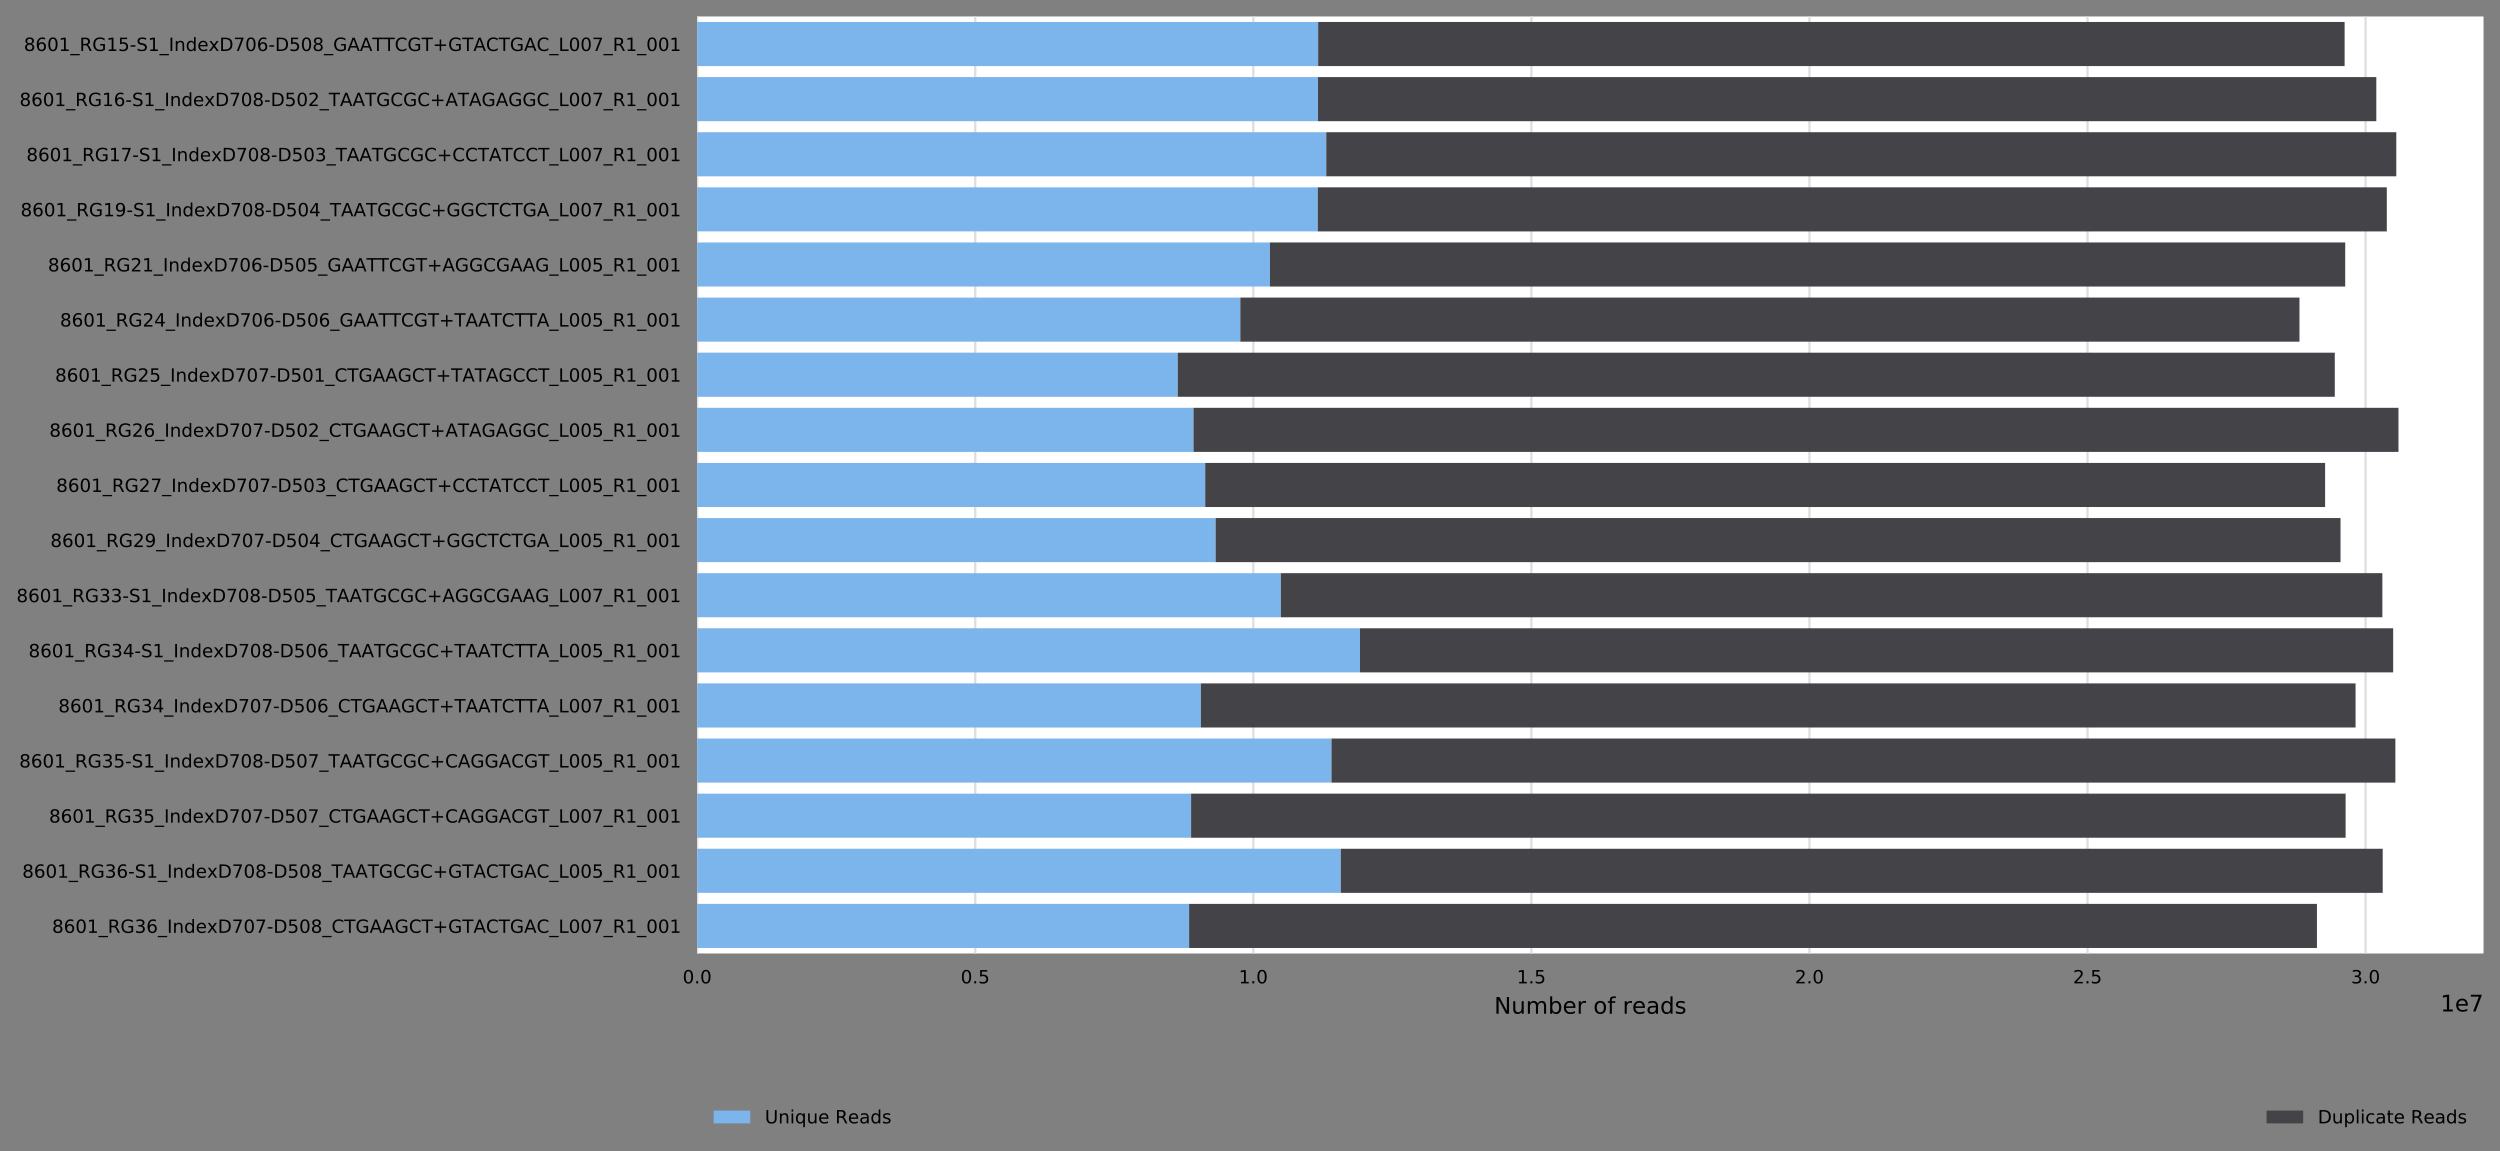 <?xml version="1.0" encoding="utf-8" standalone="no"?>
<!DOCTYPE svg PUBLIC "-//W3C//DTD SVG 1.1//EN"
  "http://www.w3.org/Graphics/SVG/1.1/DTD/svg11.dtd">
<!-- Created with matplotlib (https://matplotlib.org/) -->
<svg height="503.334pt" version="1.1" viewBox="0 0 1093.285 503.334" width="1093.285pt" xmlns="http://www.w3.org/2000/svg" xmlns:xlink="http://www.w3.org/1999/xlink">
 <rect x="0" y="0" width="1093.285" height="503.334" fill="#808080" stroke="none"/>
 <defs>
  <style type="text/css">
*{stroke-linecap:butt;stroke-linejoin:round;}
  </style>
 </defs>
 <g id="figure_1">
  <g id="axes_1">
   <g id="patch_1">
    <path d="M 304.885 416.974 
L 1086.085 416.974 
L 1086.085 7.2 
L 304.885 7.2 
z
" style="fill:#ffffff;"/>
   </g>
   <g id="matplotlib.axis_1">
    <g id="xtick_1">
     <g id="line2d_1">
      <path clip-path="url(#p4c9a9756c3)" d="M 304.885 416.974 
L 304.885 7.2 
" style="fill:none;stroke:#dedede;stroke-linecap:square;"/>
     </g>
     <g id="text_1">
      <!-- 0.0 -->
      <defs>
       <path d="M 31.781 66.406 
Q 24.172 66.406 20.328 58.906 
Q 16.5 51.422 16.5 36.375 
Q 16.5 21.391 20.328 13.891 
Q 24.172 6.391 31.781 6.391 
Q 39.453 6.391 43.281 13.891 
Q 47.125 21.391 47.125 36.375 
Q 47.125 51.422 43.281 58.906 
Q 39.453 66.406 31.781 66.406 
z
M 31.781 74.219 
Q 44.047 74.219 50.516 64.516 
Q 56.984 54.828 56.984 36.375 
Q 56.984 17.969 50.516 8.266 
Q 44.047 -1.422 31.781 -1.422 
Q 19.531 -1.422 13.062 8.266 
Q 6.594 17.969 6.594 36.375 
Q 6.594 54.828 13.062 64.516 
Q 19.531 74.219 31.781 74.219 
z
" id="DejaVuSans-48"/>
       <path d="M 10.688 12.406 
L 21 12.406 
L 21 0 
L 10.688 0 
z
" id="DejaVuSans-46"/>
      </defs>
      <g transform="translate(298.524 430.053)scale(0.08 -0.08)">
       <use xlink:href="#DejaVuSans-48"/>
       <use x="63.623" xlink:href="#DejaVuSans-46"/>
       <use x="95.41" xlink:href="#DejaVuSans-48"/>
      </g>
     </g>
    </g>
    <g id="xtick_2">
     <g id="line2d_2">
      <path clip-path="url(#p4c9a9756c3)" d="M 426.488 416.974 
L 426.488 7.2 
" style="fill:none;stroke:#dedede;stroke-linecap:square;"/>
     </g>
     <g id="text_2">
      <!-- 0.5 -->
      <defs>
       <path d="M 10.797 72.906 
L 49.516 72.906 
L 49.516 64.594 
L 19.828 64.594 
L 19.828 46.734 
Q 21.969 47.469 24.109 47.828 
Q 26.266 48.188 28.422 48.188 
Q 40.625 48.188 47.75 41.5 
Q 54.891 34.812 54.891 23.391 
Q 54.891 11.625 47.562 5.094 
Q 40.234 -1.422 26.906 -1.422 
Q 22.312 -1.422 17.547 -0.641 
Q 12.797 0.141 7.719 1.703 
L 7.719 11.625 
Q 12.109 9.234 16.797 8.062 
Q 21.484 6.891 26.703 6.891 
Q 35.156 6.891 40.078 11.328 
Q 45.016 15.766 45.016 23.391 
Q 45.016 31 40.078 35.438 
Q 35.156 39.891 26.703 39.891 
Q 22.75 39.891 18.812 39.016 
Q 14.891 38.141 10.797 36.281 
z
" id="DejaVuSans-53"/>
      </defs>
      <g transform="translate(420.127 430.053)scale(0.08 -0.08)">
       <use xlink:href="#DejaVuSans-48"/>
       <use x="63.623" xlink:href="#DejaVuSans-46"/>
       <use x="95.41" xlink:href="#DejaVuSans-53"/>
      </g>
     </g>
    </g>
    <g id="xtick_3">
     <g id="line2d_3">
      <path clip-path="url(#p4c9a9756c3)" d="M 548.091 416.974 
L 548.091 7.2 
" style="fill:none;stroke:#dedede;stroke-linecap:square;"/>
     </g>
     <g id="text_3">
      <!-- 1.0 -->
      <defs>
       <path d="M 12.406 8.297 
L 28.516 8.297 
L 28.516 63.922 
L 10.984 60.406 
L 10.984 69.391 
L 28.422 72.906 
L 38.281 72.906 
L 38.281 8.297 
L 54.391 8.297 
L 54.391 0 
L 12.406 0 
z
" id="DejaVuSans-49"/>
      </defs>
      <g transform="translate(541.73 430.053)scale(0.08 -0.08)">
       <use xlink:href="#DejaVuSans-49"/>
       <use x="63.623" xlink:href="#DejaVuSans-46"/>
       <use x="95.41" xlink:href="#DejaVuSans-48"/>
      </g>
     </g>
    </g>
    <g id="xtick_4">
     <g id="line2d_4">
      <path clip-path="url(#p4c9a9756c3)" d="M 669.694 416.974 
L 669.694 7.2 
" style="fill:none;stroke:#dedede;stroke-linecap:square;"/>
     </g>
     <g id="text_4">
      <!-- 1.5 -->
      <g transform="translate(663.333 430.053)scale(0.08 -0.08)">
       <use xlink:href="#DejaVuSans-49"/>
       <use x="63.623" xlink:href="#DejaVuSans-46"/>
       <use x="95.41" xlink:href="#DejaVuSans-53"/>
      </g>
     </g>
    </g>
    <g id="xtick_5">
     <g id="line2d_5">
      <path clip-path="url(#p4c9a9756c3)" d="M 791.298 416.974 
L 791.298 7.2 
" style="fill:none;stroke:#dedede;stroke-linecap:square;"/>
     </g>
     <g id="text_5">
      <!-- 2.0 -->
      <defs>
       <path d="M 19.188 8.297 
L 53.609 8.297 
L 53.609 0 
L 7.328 0 
L 7.328 8.297 
Q 12.938 14.109 22.625 23.891 
Q 32.328 33.688 34.812 36.531 
Q 39.547 41.844 41.422 45.531 
Q 43.312 49.219 43.312 52.781 
Q 43.312 58.594 39.234 62.25 
Q 35.156 65.922 28.609 65.922 
Q 23.969 65.922 18.812 64.312 
Q 13.672 62.703 7.812 59.422 
L 7.812 69.391 
Q 13.766 71.781 18.938 73 
Q 24.125 74.219 28.422 74.219 
Q 39.75 74.219 46.484 68.547 
Q 53.219 62.891 53.219 53.422 
Q 53.219 48.922 51.531 44.891 
Q 49.859 40.875 45.406 35.406 
Q 44.188 33.984 37.641 27.219 
Q 31.109 20.453 19.188 8.297 
z
" id="DejaVuSans-50"/>
      </defs>
      <g transform="translate(784.936 430.053)scale(0.08 -0.08)">
       <use xlink:href="#DejaVuSans-50"/>
       <use x="63.623" xlink:href="#DejaVuSans-46"/>
       <use x="95.41" xlink:href="#DejaVuSans-48"/>
      </g>
     </g>
    </g>
    <g id="xtick_6">
     <g id="line2d_6">
      <path clip-path="url(#p4c9a9756c3)" d="M 912.901 416.974 
L 912.901 7.2 
" style="fill:none;stroke:#dedede;stroke-linecap:square;"/>
     </g>
     <g id="text_6">
      <!-- 2.5 -->
      <g transform="translate(906.539 430.053)scale(0.08 -0.08)">
       <use xlink:href="#DejaVuSans-50"/>
       <use x="63.623" xlink:href="#DejaVuSans-46"/>
       <use x="95.41" xlink:href="#DejaVuSans-53"/>
      </g>
     </g>
    </g>
    <g id="xtick_7">
     <g id="line2d_7">
      <path clip-path="url(#p4c9a9756c3)" d="M 1034.504 416.974 
L 1034.504 7.2 
" style="fill:none;stroke:#dedede;stroke-linecap:square;"/>
     </g>
     <g id="text_7">
      <!-- 3.0 -->
      <defs>
       <path d="M 40.578 39.312 
Q 47.656 37.797 51.625 33 
Q 55.609 28.219 55.609 21.188 
Q 55.609 10.406 48.188 4.484 
Q 40.766 -1.422 27.094 -1.422 
Q 22.516 -1.422 17.656 -0.516 
Q 12.797 0.391 7.625 2.203 
L 7.625 11.719 
Q 11.719 9.328 16.594 8.109 
Q 21.484 6.891 26.812 6.891 
Q 36.078 6.891 40.938 10.547 
Q 45.797 14.203 45.797 21.188 
Q 45.797 27.641 41.281 31.266 
Q 36.766 34.906 28.719 34.906 
L 20.219 34.906 
L 20.219 43.016 
L 29.109 43.016 
Q 36.375 43.016 40.234 45.922 
Q 44.094 48.828 44.094 54.297 
Q 44.094 59.906 40.109 62.906 
Q 36.141 65.922 28.719 65.922 
Q 24.656 65.922 20.016 65.031 
Q 15.375 64.156 9.812 62.312 
L 9.812 71.094 
Q 15.438 72.656 20.344 73.438 
Q 25.25 74.219 29.594 74.219 
Q 40.828 74.219 47.359 69.109 
Q 53.906 64.016 53.906 55.328 
Q 53.906 49.266 50.438 45.094 
Q 46.969 40.922 40.578 39.312 
z
" id="DejaVuSans-51"/>
      </defs>
      <g transform="translate(1028.143 430.053)scale(0.08 -0.08)">
       <use xlink:href="#DejaVuSans-51"/>
       <use x="63.623" xlink:href="#DejaVuSans-46"/>
       <use x="95.41" xlink:href="#DejaVuSans-48"/>
      </g>
     </g>
    </g>
    <g id="text_8">
     <!-- Number of reads -->
     <defs>
      <path d="M 9.812 72.906 
L 23.094 72.906 
L 55.422 11.922 
L 55.422 72.906 
L 64.984 72.906 
L 64.984 0 
L 51.703 0 
L 19.391 60.984 
L 19.391 0 
L 9.812 0 
z
" id="DejaVuSans-78"/>
      <path d="M 8.5 21.578 
L 8.5 54.688 
L 17.484 54.688 
L 17.484 21.922 
Q 17.484 14.156 20.5 10.266 
Q 23.531 6.391 29.594 6.391 
Q 36.859 6.391 41.078 11.031 
Q 45.312 15.672 45.312 23.688 
L 45.312 54.688 
L 54.297 54.688 
L 54.297 0 
L 45.312 0 
L 45.312 8.406 
Q 42.047 3.422 37.719 1 
Q 33.406 -1.422 27.688 -1.422 
Q 18.266 -1.422 13.375 4.438 
Q 8.5 10.297 8.5 21.578 
z
M 31.109 56 
z
" id="DejaVuSans-117"/>
      <path d="M 52 44.188 
Q 55.375 50.25 60.062 53.125 
Q 64.75 56 71.094 56 
Q 79.641 56 84.281 50.016 
Q 88.922 44.047 88.922 33.016 
L 88.922 0 
L 79.891 0 
L 79.891 32.719 
Q 79.891 40.578 77.094 44.375 
Q 74.312 48.188 68.609 48.188 
Q 61.625 48.188 57.562 43.547 
Q 53.516 38.922 53.516 30.906 
L 53.516 0 
L 44.484 0 
L 44.484 32.719 
Q 44.484 40.625 41.703 44.406 
Q 38.922 48.188 33.109 48.188 
Q 26.219 48.188 22.156 43.531 
Q 18.109 38.875 18.109 30.906 
L 18.109 0 
L 9.078 0 
L 9.078 54.688 
L 18.109 54.688 
L 18.109 46.188 
Q 21.188 51.219 25.484 53.609 
Q 29.781 56 35.688 56 
Q 41.656 56 45.828 52.969 
Q 50 49.953 52 44.188 
z
" id="DejaVuSans-109"/>
      <path d="M 48.688 27.297 
Q 48.688 37.203 44.609 42.844 
Q 40.531 48.484 33.406 48.484 
Q 26.266 48.484 22.188 42.844 
Q 18.109 37.203 18.109 27.297 
Q 18.109 17.391 22.188 11.75 
Q 26.266 6.109 33.406 6.109 
Q 40.531 6.109 44.609 11.75 
Q 48.688 17.391 48.688 27.297 
z
M 18.109 46.391 
Q 20.953 51.266 25.266 53.625 
Q 29.594 56 35.594 56 
Q 45.562 56 51.781 48.094 
Q 58.016 40.188 58.016 27.297 
Q 58.016 14.406 51.781 6.484 
Q 45.562 -1.422 35.594 -1.422 
Q 29.594 -1.422 25.266 0.953 
Q 20.953 3.328 18.109 8.203 
L 18.109 0 
L 9.078 0 
L 9.078 75.984 
L 18.109 75.984 
z
" id="DejaVuSans-98"/>
      <path d="M 56.203 29.594 
L 56.203 25.203 
L 14.891 25.203 
Q 15.484 15.922 20.484 11.062 
Q 25.484 6.203 34.422 6.203 
Q 39.594 6.203 44.453 7.469 
Q 49.312 8.734 54.109 11.281 
L 54.109 2.781 
Q 49.266 0.734 44.188 -0.344 
Q 39.109 -1.422 33.891 -1.422 
Q 20.797 -1.422 13.156 6.188 
Q 5.516 13.812 5.516 26.812 
Q 5.516 40.234 12.766 48.109 
Q 20.016 56 32.328 56 
Q 43.359 56 49.781 48.891 
Q 56.203 41.797 56.203 29.594 
z
M 47.219 32.234 
Q 47.125 39.594 43.094 43.984 
Q 39.062 48.391 32.422 48.391 
Q 24.906 48.391 20.391 44.141 
Q 15.875 39.891 15.188 32.172 
z
" id="DejaVuSans-101"/>
      <path d="M 41.109 46.297 
Q 39.594 47.172 37.812 47.578 
Q 36.031 48 33.891 48 
Q 26.266 48 22.188 43.047 
Q 18.109 38.094 18.109 28.812 
L 18.109 0 
L 9.078 0 
L 9.078 54.688 
L 18.109 54.688 
L 18.109 46.188 
Q 20.953 51.172 25.484 53.578 
Q 30.031 56 36.531 56 
Q 37.453 56 38.578 55.875 
Q 39.703 55.766 41.062 55.516 
z
" id="DejaVuSans-114"/>
      <path id="DejaVuSans-32"/>
      <path d="M 30.609 48.391 
Q 23.391 48.391 19.188 42.75 
Q 14.984 37.109 14.984 27.297 
Q 14.984 17.484 19.156 11.844 
Q 23.344 6.203 30.609 6.203 
Q 37.797 6.203 41.984 11.859 
Q 46.188 17.531 46.188 27.297 
Q 46.188 37.016 41.984 42.703 
Q 37.797 48.391 30.609 48.391 
z
M 30.609 56 
Q 42.328 56 49.016 48.375 
Q 55.719 40.766 55.719 27.297 
Q 55.719 13.875 49.016 6.219 
Q 42.328 -1.422 30.609 -1.422 
Q 18.844 -1.422 12.172 6.219 
Q 5.516 13.875 5.516 27.297 
Q 5.516 40.766 12.172 48.375 
Q 18.844 56 30.609 56 
z
" id="DejaVuSans-111"/>
      <path d="M 37.109 75.984 
L 37.109 68.5 
L 28.516 68.5 
Q 23.688 68.5 21.797 66.547 
Q 19.922 64.594 19.922 59.516 
L 19.922 54.688 
L 34.719 54.688 
L 34.719 47.703 
L 19.922 47.703 
L 19.922 0 
L 10.891 0 
L 10.891 47.703 
L 2.297 47.703 
L 2.297 54.688 
L 10.891 54.688 
L 10.891 58.5 
Q 10.891 67.625 15.141 71.797 
Q 19.391 75.984 28.609 75.984 
z
" id="DejaVuSans-102"/>
      <path d="M 34.281 27.484 
Q 23.391 27.484 19.188 25 
Q 14.984 22.516 14.984 16.5 
Q 14.984 11.719 18.141 8.906 
Q 21.297 6.109 26.703 6.109 
Q 34.188 6.109 38.703 11.406 
Q 43.219 16.703 43.219 25.484 
L 43.219 27.484 
z
M 52.203 31.203 
L 52.203 0 
L 43.219 0 
L 43.219 8.297 
Q 40.141 3.328 35.547 0.953 
Q 30.953 -1.422 24.312 -1.422 
Q 15.922 -1.422 10.953 3.297 
Q 6 8.016 6 15.922 
Q 6 25.141 12.172 29.828 
Q 18.359 34.516 30.609 34.516 
L 43.219 34.516 
L 43.219 35.406 
Q 43.219 41.609 39.141 45 
Q 35.062 48.391 27.688 48.391 
Q 23 48.391 18.547 47.266 
Q 14.109 46.141 10.016 43.891 
L 10.016 52.203 
Q 14.938 54.109 19.578 55.047 
Q 24.219 56 28.609 56 
Q 40.484 56 46.344 49.844 
Q 52.203 43.703 52.203 31.203 
z
" id="DejaVuSans-97"/>
      <path d="M 45.406 46.391 
L 45.406 75.984 
L 54.391 75.984 
L 54.391 0 
L 45.406 0 
L 45.406 8.203 
Q 42.578 3.328 38.25 0.953 
Q 33.938 -1.422 27.875 -1.422 
Q 17.969 -1.422 11.734 6.484 
Q 5.516 14.406 5.516 27.297 
Q 5.516 40.188 11.734 48.094 
Q 17.969 56 27.875 56 
Q 33.938 56 38.25 53.625 
Q 42.578 51.266 45.406 46.391 
z
M 14.797 27.297 
Q 14.797 17.391 18.875 11.75 
Q 22.953 6.109 30.078 6.109 
Q 37.203 6.109 41.297 11.75 
Q 45.406 17.391 45.406 27.297 
Q 45.406 37.203 41.297 42.844 
Q 37.203 48.484 30.078 48.484 
Q 22.953 48.484 18.875 42.844 
Q 14.797 37.203 14.797 27.297 
z
" id="DejaVuSans-100"/>
      <path d="M 44.281 53.078 
L 44.281 44.578 
Q 40.484 46.531 36.375 47.5 
Q 32.281 48.484 27.875 48.484 
Q 21.188 48.484 17.844 46.438 
Q 14.5 44.391 14.5 40.281 
Q 14.5 37.156 16.891 35.375 
Q 19.281 33.594 26.516 31.984 
L 29.594 31.297 
Q 39.156 29.25 43.188 25.516 
Q 47.219 21.781 47.219 15.094 
Q 47.219 7.469 41.188 3.016 
Q 35.156 -1.422 24.609 -1.422 
Q 20.219 -1.422 15.453 -0.562 
Q 10.688 0.297 5.422 2 
L 5.422 11.281 
Q 10.406 8.688 15.234 7.391 
Q 20.062 6.109 24.812 6.109 
Q 31.156 6.109 34.562 8.281 
Q 37.984 10.453 37.984 14.406 
Q 37.984 18.062 35.516 20.016 
Q 33.062 21.969 24.703 23.781 
L 21.578 24.516 
Q 13.234 26.266 9.516 29.906 
Q 5.812 33.547 5.812 39.891 
Q 5.812 47.609 11.281 51.797 
Q 16.75 56 26.812 56 
Q 31.781 56 36.172 55.266 
Q 40.578 54.547 44.281 53.078 
z
" id="DejaVuSans-115"/>
     </defs>
     <g transform="translate(653.428 443.315)scale(0.1 -0.1)">
      <use xlink:href="#DejaVuSans-78"/>
      <use x="74.805" xlink:href="#DejaVuSans-117"/>
      <use x="138.184" xlink:href="#DejaVuSans-109"/>
      <use x="235.596" xlink:href="#DejaVuSans-98"/>
      <use x="299.072" xlink:href="#DejaVuSans-101"/>
      <use x="360.596" xlink:href="#DejaVuSans-114"/>
      <use x="401.709" xlink:href="#DejaVuSans-32"/>
      <use x="433.496" xlink:href="#DejaVuSans-111"/>
      <use x="494.678" xlink:href="#DejaVuSans-102"/>
      <use x="529.883" xlink:href="#DejaVuSans-32"/>
      <use x="561.67" xlink:href="#DejaVuSans-114"/>
      <use x="602.752" xlink:href="#DejaVuSans-101"/>
      <use x="664.275" xlink:href="#DejaVuSans-97"/>
      <use x="725.555" xlink:href="#DejaVuSans-100"/>
      <use x="789.031" xlink:href="#DejaVuSans-115"/>
     </g>
    </g>
    <g id="text_9">
     <!-- 1e7 -->
     <defs>
      <path d="M 8.203 72.906 
L 55.078 72.906 
L 55.078 68.703 
L 28.609 0 
L 18.312 0 
L 43.219 64.594 
L 8.203 64.594 
z
" id="DejaVuSans-55"/>
     </defs>
     <g transform="translate(1067.207 442.315)scale(0.1 -0.1)">
      <use xlink:href="#DejaVuSans-49"/>
      <use x="63.623" xlink:href="#DejaVuSans-101"/>
      <use x="125.146" xlink:href="#DejaVuSans-55"/>
     </g>
    </g>
   </g>
   <g id="matplotlib.axis_2">
    <g id="ytick_1">
     <g id="text_10">
      <!-- 8601_RG15-S1_IndexD706-D508_GAATTCGT+GTACTGAC_L007_R1_001 -->
      <defs>
       <path d="M 31.781 34.625 
Q 24.75 34.625 20.719 30.859 
Q 16.703 27.094 16.703 20.516 
Q 16.703 13.922 20.719 10.156 
Q 24.75 6.391 31.781 6.391 
Q 38.812 6.391 42.859 10.172 
Q 46.922 13.969 46.922 20.516 
Q 46.922 27.094 42.891 30.859 
Q 38.875 34.625 31.781 34.625 
z
M 21.922 38.812 
Q 15.578 40.375 12.031 44.719 
Q 8.5 49.078 8.5 55.328 
Q 8.5 64.062 14.719 69.141 
Q 20.953 74.219 31.781 74.219 
Q 42.672 74.219 48.875 69.141 
Q 55.078 64.062 55.078 55.328 
Q 55.078 49.078 51.531 44.719 
Q 48 40.375 41.703 38.812 
Q 48.828 37.156 52.797 32.312 
Q 56.781 27.484 56.781 20.516 
Q 56.781 9.906 50.312 4.234 
Q 43.844 -1.422 31.781 -1.422 
Q 19.734 -1.422 13.25 4.234 
Q 6.781 9.906 6.781 20.516 
Q 6.781 27.484 10.781 32.312 
Q 14.797 37.156 21.922 38.812 
z
M 18.312 54.391 
Q 18.312 48.734 21.844 45.562 
Q 25.391 42.391 31.781 42.391 
Q 38.141 42.391 41.719 45.562 
Q 45.312 48.734 45.312 54.391 
Q 45.312 60.062 41.719 63.234 
Q 38.141 66.406 31.781 66.406 
Q 25.391 66.406 21.844 63.234 
Q 18.312 60.062 18.312 54.391 
z
" id="DejaVuSans-56"/>
       <path d="M 33.016 40.375 
Q 26.375 40.375 22.484 35.828 
Q 18.609 31.297 18.609 23.391 
Q 18.609 15.531 22.484 10.953 
Q 26.375 6.391 33.016 6.391 
Q 39.656 6.391 43.531 10.953 
Q 47.406 15.531 47.406 23.391 
Q 47.406 31.297 43.531 35.828 
Q 39.656 40.375 33.016 40.375 
z
M 52.594 71.297 
L 52.594 62.312 
Q 48.875 64.062 45.094 64.984 
Q 41.312 65.922 37.594 65.922 
Q 27.828 65.922 22.672 59.328 
Q 17.531 52.734 16.797 39.406 
Q 19.672 43.656 24.016 45.922 
Q 28.375 48.188 33.594 48.188 
Q 44.578 48.188 50.953 41.516 
Q 57.328 34.859 57.328 23.391 
Q 57.328 12.156 50.688 5.359 
Q 44.047 -1.422 33.016 -1.422 
Q 20.359 -1.422 13.672 8.266 
Q 6.984 17.969 6.984 36.375 
Q 6.984 53.656 15.188 63.938 
Q 23.391 74.219 37.203 74.219 
Q 40.922 74.219 44.703 73.484 
Q 48.484 72.75 52.594 71.297 
z
" id="DejaVuSans-54"/>
       <path d="M 50.984 -16.609 
L 50.984 -23.578 
L -0.984 -23.578 
L -0.984 -16.609 
z
" id="DejaVuSans-95"/>
       <path d="M 44.391 34.188 
Q 47.562 33.109 50.562 29.594 
Q 53.562 26.078 56.594 19.922 
L 66.609 0 
L 56 0 
L 46.688 18.703 
Q 43.062 26.031 39.672 28.422 
Q 36.281 30.812 30.422 30.812 
L 19.672 30.812 
L 19.672 0 
L 9.812 0 
L 9.812 72.906 
L 32.078 72.906 
Q 44.578 72.906 50.734 67.672 
Q 56.891 62.453 56.891 51.906 
Q 56.891 45.016 53.688 40.469 
Q 50.484 35.938 44.391 34.188 
z
M 19.672 64.797 
L 19.672 38.922 
L 32.078 38.922 
Q 39.203 38.922 42.844 42.219 
Q 46.484 45.516 46.484 51.906 
Q 46.484 58.297 42.844 61.547 
Q 39.203 64.797 32.078 64.797 
z
" id="DejaVuSans-82"/>
       <path d="M 59.516 10.406 
L 59.516 29.984 
L 43.406 29.984 
L 43.406 38.094 
L 69.281 38.094 
L 69.281 6.781 
Q 63.578 2.734 56.688 0.656 
Q 49.812 -1.422 42 -1.422 
Q 24.906 -1.422 15.25 8.562 
Q 5.609 18.562 5.609 36.375 
Q 5.609 54.25 15.25 64.234 
Q 24.906 74.219 42 74.219 
Q 49.125 74.219 55.547 72.453 
Q 61.969 70.703 67.391 67.281 
L 67.391 56.781 
Q 61.922 61.422 55.766 63.766 
Q 49.609 66.109 42.828 66.109 
Q 29.438 66.109 22.719 58.641 
Q 16.016 51.172 16.016 36.375 
Q 16.016 21.625 22.719 14.156 
Q 29.438 6.688 42.828 6.688 
Q 48.047 6.688 52.141 7.594 
Q 56.25 8.5 59.516 10.406 
z
" id="DejaVuSans-71"/>
       <path d="M 4.891 31.391 
L 31.203 31.391 
L 31.203 23.391 
L 4.891 23.391 
z
" id="DejaVuSans-45"/>
       <path d="M 53.516 70.516 
L 53.516 60.891 
Q 47.906 63.578 42.922 64.891 
Q 37.938 66.219 33.297 66.219 
Q 25.25 66.219 20.875 63.094 
Q 16.5 59.969 16.5 54.203 
Q 16.5 49.359 19.406 46.891 
Q 22.312 44.438 30.422 42.922 
L 36.375 41.703 
Q 47.406 39.594 52.656 34.297 
Q 57.906 29 57.906 20.125 
Q 57.906 9.516 50.797 4.047 
Q 43.703 -1.422 29.984 -1.422 
Q 24.812 -1.422 18.969 -0.25 
Q 13.141 0.922 6.891 3.219 
L 6.891 13.375 
Q 12.891 10.016 18.656 8.297 
Q 24.422 6.594 29.984 6.594 
Q 38.422 6.594 43.016 9.906 
Q 47.609 13.234 47.609 19.391 
Q 47.609 24.75 44.312 27.781 
Q 41.016 30.812 33.5 32.328 
L 27.484 33.5 
Q 16.453 35.688 11.516 40.375 
Q 6.594 45.062 6.594 53.422 
Q 6.594 63.094 13.406 68.656 
Q 20.219 74.219 32.172 74.219 
Q 37.312 74.219 42.625 73.281 
Q 47.953 72.359 53.516 70.516 
z
" id="DejaVuSans-83"/>
       <path d="M 9.812 72.906 
L 19.672 72.906 
L 19.672 0 
L 9.812 0 
z
" id="DejaVuSans-73"/>
       <path d="M 54.891 33.016 
L 54.891 0 
L 45.906 0 
L 45.906 32.719 
Q 45.906 40.484 42.875 44.328 
Q 39.844 48.188 33.797 48.188 
Q 26.516 48.188 22.312 43.547 
Q 18.109 38.922 18.109 30.906 
L 18.109 0 
L 9.078 0 
L 9.078 54.688 
L 18.109 54.688 
L 18.109 46.188 
Q 21.344 51.125 25.703 53.562 
Q 30.078 56 35.797 56 
Q 45.219 56 50.047 50.172 
Q 54.891 44.344 54.891 33.016 
z
" id="DejaVuSans-110"/>
       <path d="M 54.891 54.688 
L 35.109 28.078 
L 55.906 0 
L 45.312 0 
L 29.391 21.484 
L 13.484 0 
L 2.875 0 
L 24.125 28.609 
L 4.688 54.688 
L 15.281 54.688 
L 29.781 35.203 
L 44.281 54.688 
z
" id="DejaVuSans-120"/>
       <path d="M 19.672 64.797 
L 19.672 8.109 
L 31.594 8.109 
Q 46.688 8.109 53.688 14.938 
Q 60.688 21.781 60.688 36.531 
Q 60.688 51.172 53.688 57.984 
Q 46.688 64.797 31.594 64.797 
z
M 9.812 72.906 
L 30.078 72.906 
Q 51.266 72.906 61.172 64.094 
Q 71.094 55.281 71.094 36.531 
Q 71.094 17.672 61.125 8.828 
Q 51.172 0 30.078 0 
L 9.812 0 
z
" id="DejaVuSans-68"/>
       <path d="M 34.188 63.188 
L 20.797 26.906 
L 47.609 26.906 
z
M 28.609 72.906 
L 39.797 72.906 
L 67.578 0 
L 57.328 0 
L 50.688 18.703 
L 17.828 18.703 
L 11.188 0 
L 0.781 0 
z
" id="DejaVuSans-65"/>
       <path d="M -0.297 72.906 
L 61.375 72.906 
L 61.375 64.594 
L 35.5 64.594 
L 35.5 0 
L 25.594 0 
L 25.594 64.594 
L -0.297 64.594 
z
" id="DejaVuSans-84"/>
       <path d="M 64.406 67.281 
L 64.406 56.891 
Q 59.422 61.531 53.781 63.812 
Q 48.141 66.109 41.797 66.109 
Q 29.297 66.109 22.656 58.469 
Q 16.016 50.828 16.016 36.375 
Q 16.016 21.969 22.656 14.328 
Q 29.297 6.688 41.797 6.688 
Q 48.141 6.688 53.781 8.984 
Q 59.422 11.281 64.406 15.922 
L 64.406 5.609 
Q 59.234 2.094 53.438 0.328 
Q 47.656 -1.422 41.219 -1.422 
Q 24.656 -1.422 15.125 8.703 
Q 5.609 18.844 5.609 36.375 
Q 5.609 53.953 15.125 64.078 
Q 24.656 74.219 41.219 74.219 
Q 47.75 74.219 53.531 72.484 
Q 59.328 70.75 64.406 67.281 
z
" id="DejaVuSans-67"/>
       <path d="M 46 62.703 
L 46 35.5 
L 73.188 35.5 
L 73.188 27.203 
L 46 27.203 
L 46 0 
L 37.797 0 
L 37.797 27.203 
L 10.594 27.203 
L 10.594 35.5 
L 37.797 35.5 
L 37.797 62.703 
z
" id="DejaVuSans-43"/>
       <path d="M 9.812 72.906 
L 19.672 72.906 
L 19.672 8.297 
L 55.172 8.297 
L 55.172 0 
L 9.812 0 
z
" id="DejaVuSans-76"/>
      </defs>
      <g transform="translate(10.429 22.292)scale(0.08 -0.08)">
       <use xlink:href="#DejaVuSans-56"/>
       <use x="63.623" xlink:href="#DejaVuSans-54"/>
       <use x="127.246" xlink:href="#DejaVuSans-48"/>
       <use x="190.869" xlink:href="#DejaVuSans-49"/>
       <use x="254.492" xlink:href="#DejaVuSans-95"/>
       <use x="304.492" xlink:href="#DejaVuSans-82"/>
       <use x="373.975" xlink:href="#DejaVuSans-71"/>
       <use x="451.465" xlink:href="#DejaVuSans-49"/>
       <use x="515.088" xlink:href="#DejaVuSans-53"/>
       <use x="578.711" xlink:href="#DejaVuSans-45"/>
       <use x="614.795" xlink:href="#DejaVuSans-83"/>
       <use x="678.271" xlink:href="#DejaVuSans-49"/>
       <use x="741.895" xlink:href="#DejaVuSans-95"/>
       <use x="791.895" xlink:href="#DejaVuSans-73"/>
       <use x="821.387" xlink:href="#DejaVuSans-110"/>
       <use x="884.766" xlink:href="#DejaVuSans-100"/>
       <use x="948.242" xlink:href="#DejaVuSans-101"/>
       <use x="1009.75" xlink:href="#DejaVuSans-120"/>
       <use x="1068.93" xlink:href="#DejaVuSans-68"/>
       <use x="1145.932" xlink:href="#DejaVuSans-55"/>
       <use x="1209.555" xlink:href="#DejaVuSans-48"/>
       <use x="1273.178" xlink:href="#DejaVuSans-54"/>
       <use x="1336.801" xlink:href="#DejaVuSans-45"/>
       <use x="1372.885" xlink:href="#DejaVuSans-68"/>
       <use x="1449.887" xlink:href="#DejaVuSans-53"/>
       <use x="1513.51" xlink:href="#DejaVuSans-48"/>
       <use x="1577.133" xlink:href="#DejaVuSans-56"/>
       <use x="1640.756" xlink:href="#DejaVuSans-95"/>
       <use x="1690.756" xlink:href="#DejaVuSans-71"/>
       <use x="1768.246" xlink:href="#DejaVuSans-65"/>
       <use x="1836.686" xlink:href="#DejaVuSans-65"/>
       <use x="1904.984" xlink:href="#DejaVuSans-84"/>
       <use x="1966.053" xlink:href="#DejaVuSans-84"/>
       <use x="2027.059" xlink:href="#DejaVuSans-67"/>
       <use x="2096.883" xlink:href="#DejaVuSans-71"/>
       <use x="2174.326" xlink:href="#DejaVuSans-84"/>
       <use x="2235.41" xlink:href="#DejaVuSans-43"/>
       <use x="2319.199" xlink:href="#DejaVuSans-71"/>
       <use x="2396.643" xlink:href="#DejaVuSans-84"/>
       <use x="2457.617" xlink:href="#DejaVuSans-65"/>
       <use x="2526.01" xlink:href="#DejaVuSans-67"/>
       <use x="2595.834" xlink:href="#DejaVuSans-84"/>
       <use x="2656.918" xlink:href="#DejaVuSans-71"/>
       <use x="2734.408" xlink:href="#DejaVuSans-65"/>
       <use x="2802.801" xlink:href="#DejaVuSans-67"/>
       <use x="2872.625" xlink:href="#DejaVuSans-95"/>
       <use x="2922.625" xlink:href="#DejaVuSans-76"/>
       <use x="2978.338" xlink:href="#DejaVuSans-48"/>
       <use x="3041.961" xlink:href="#DejaVuSans-48"/>
       <use x="3105.584" xlink:href="#DejaVuSans-55"/>
       <use x="3169.207" xlink:href="#DejaVuSans-95"/>
       <use x="3219.207" xlink:href="#DejaVuSans-82"/>
       <use x="3288.689" xlink:href="#DejaVuSans-49"/>
       <use x="3352.312" xlink:href="#DejaVuSans-95"/>
       <use x="3402.312" xlink:href="#DejaVuSans-48"/>
       <use x="3465.936" xlink:href="#DejaVuSans-48"/>
       <use x="3529.559" xlink:href="#DejaVuSans-49"/>
      </g>
     </g>
    </g>
    <g id="ytick_2">
     <g id="text_11">
      <!-- 8601_RG16-S1_IndexD708-D502_TAATGCGC+ATAGAGGC_L007_R1_001 -->
      <g transform="translate(8.533 46.396)scale(0.08 -0.08)">
       <use xlink:href="#DejaVuSans-56"/>
       <use x="63.623" xlink:href="#DejaVuSans-54"/>
       <use x="127.246" xlink:href="#DejaVuSans-48"/>
       <use x="190.869" xlink:href="#DejaVuSans-49"/>
       <use x="254.492" xlink:href="#DejaVuSans-95"/>
       <use x="304.492" xlink:href="#DejaVuSans-82"/>
       <use x="373.975" xlink:href="#DejaVuSans-71"/>
       <use x="451.465" xlink:href="#DejaVuSans-49"/>
       <use x="515.088" xlink:href="#DejaVuSans-54"/>
       <use x="578.711" xlink:href="#DejaVuSans-45"/>
       <use x="614.795" xlink:href="#DejaVuSans-83"/>
       <use x="678.271" xlink:href="#DejaVuSans-49"/>
       <use x="741.895" xlink:href="#DejaVuSans-95"/>
       <use x="791.895" xlink:href="#DejaVuSans-73"/>
       <use x="821.387" xlink:href="#DejaVuSans-110"/>
       <use x="884.766" xlink:href="#DejaVuSans-100"/>
       <use x="948.242" xlink:href="#DejaVuSans-101"/>
       <use x="1009.75" xlink:href="#DejaVuSans-120"/>
       <use x="1068.93" xlink:href="#DejaVuSans-68"/>
       <use x="1145.932" xlink:href="#DejaVuSans-55"/>
       <use x="1209.555" xlink:href="#DejaVuSans-48"/>
       <use x="1273.178" xlink:href="#DejaVuSans-56"/>
       <use x="1336.801" xlink:href="#DejaVuSans-45"/>
       <use x="1372.885" xlink:href="#DejaVuSans-68"/>
       <use x="1449.887" xlink:href="#DejaVuSans-53"/>
       <use x="1513.51" xlink:href="#DejaVuSans-48"/>
       <use x="1577.133" xlink:href="#DejaVuSans-50"/>
       <use x="1640.756" xlink:href="#DejaVuSans-95"/>
       <use x="1690.756" xlink:href="#DejaVuSans-84"/>
       <use x="1751.73" xlink:href="#DejaVuSans-65"/>
       <use x="1820.17" xlink:href="#DejaVuSans-65"/>
       <use x="1888.469" xlink:href="#DejaVuSans-84"/>
       <use x="1949.553" xlink:href="#DejaVuSans-71"/>
       <use x="2027.043" xlink:href="#DejaVuSans-67"/>
       <use x="2096.867" xlink:href="#DejaVuSans-71"/>
       <use x="2174.357" xlink:href="#DejaVuSans-67"/>
       <use x="2244.182" xlink:href="#DejaVuSans-43"/>
       <use x="2327.971" xlink:href="#DejaVuSans-65"/>
       <use x="2396.27" xlink:href="#DejaVuSans-84"/>
       <use x="2457.244" xlink:href="#DejaVuSans-65"/>
       <use x="2525.637" xlink:href="#DejaVuSans-71"/>
       <use x="2603.127" xlink:href="#DejaVuSans-65"/>
       <use x="2671.52" xlink:href="#DejaVuSans-71"/>
       <use x="2749.01" xlink:href="#DejaVuSans-71"/>
       <use x="2826.5" xlink:href="#DejaVuSans-67"/>
       <use x="2896.324" xlink:href="#DejaVuSans-95"/>
       <use x="2946.324" xlink:href="#DejaVuSans-76"/>
       <use x="3002.037" xlink:href="#DejaVuSans-48"/>
       <use x="3065.66" xlink:href="#DejaVuSans-48"/>
       <use x="3129.283" xlink:href="#DejaVuSans-55"/>
       <use x="3192.906" xlink:href="#DejaVuSans-95"/>
       <use x="3242.906" xlink:href="#DejaVuSans-82"/>
       <use x="3312.389" xlink:href="#DejaVuSans-49"/>
       <use x="3376.012" xlink:href="#DejaVuSans-95"/>
       <use x="3426.012" xlink:href="#DejaVuSans-48"/>
       <use x="3489.635" xlink:href="#DejaVuSans-48"/>
       <use x="3553.258" xlink:href="#DejaVuSans-49"/>
      </g>
     </g>
    </g>
    <g id="ytick_3">
     <g id="text_12">
      <!-- 8601_RG17-S1_IndexD708-D503_TAATGCGC+CCTATCCT_L007_R1_001 -->
      <g transform="translate(11.546 70.5)scale(0.08 -0.08)">
       <use xlink:href="#DejaVuSans-56"/>
       <use x="63.623" xlink:href="#DejaVuSans-54"/>
       <use x="127.246" xlink:href="#DejaVuSans-48"/>
       <use x="190.869" xlink:href="#DejaVuSans-49"/>
       <use x="254.492" xlink:href="#DejaVuSans-95"/>
       <use x="304.492" xlink:href="#DejaVuSans-82"/>
       <use x="373.975" xlink:href="#DejaVuSans-71"/>
       <use x="451.465" xlink:href="#DejaVuSans-49"/>
       <use x="515.088" xlink:href="#DejaVuSans-55"/>
       <use x="578.711" xlink:href="#DejaVuSans-45"/>
       <use x="614.795" xlink:href="#DejaVuSans-83"/>
       <use x="678.271" xlink:href="#DejaVuSans-49"/>
       <use x="741.895" xlink:href="#DejaVuSans-95"/>
       <use x="791.895" xlink:href="#DejaVuSans-73"/>
       <use x="821.387" xlink:href="#DejaVuSans-110"/>
       <use x="884.766" xlink:href="#DejaVuSans-100"/>
       <use x="948.242" xlink:href="#DejaVuSans-101"/>
       <use x="1009.75" xlink:href="#DejaVuSans-120"/>
       <use x="1068.93" xlink:href="#DejaVuSans-68"/>
       <use x="1145.932" xlink:href="#DejaVuSans-55"/>
       <use x="1209.555" xlink:href="#DejaVuSans-48"/>
       <use x="1273.178" xlink:href="#DejaVuSans-56"/>
       <use x="1336.801" xlink:href="#DejaVuSans-45"/>
       <use x="1372.885" xlink:href="#DejaVuSans-68"/>
       <use x="1449.887" xlink:href="#DejaVuSans-53"/>
       <use x="1513.51" xlink:href="#DejaVuSans-48"/>
       <use x="1577.133" xlink:href="#DejaVuSans-51"/>
       <use x="1640.756" xlink:href="#DejaVuSans-95"/>
       <use x="1690.756" xlink:href="#DejaVuSans-84"/>
       <use x="1751.73" xlink:href="#DejaVuSans-65"/>
       <use x="1820.17" xlink:href="#DejaVuSans-65"/>
       <use x="1888.469" xlink:href="#DejaVuSans-84"/>
       <use x="1949.553" xlink:href="#DejaVuSans-71"/>
       <use x="2027.043" xlink:href="#DejaVuSans-67"/>
       <use x="2096.867" xlink:href="#DejaVuSans-71"/>
       <use x="2174.357" xlink:href="#DejaVuSans-67"/>
       <use x="2244.182" xlink:href="#DejaVuSans-43"/>
       <use x="2327.971" xlink:href="#DejaVuSans-67"/>
       <use x="2397.795" xlink:href="#DejaVuSans-67"/>
       <use x="2467.619" xlink:href="#DejaVuSans-84"/>
       <use x="2528.594" xlink:href="#DejaVuSans-65"/>
       <use x="2596.893" xlink:href="#DejaVuSans-84"/>
       <use x="2657.898" xlink:href="#DejaVuSans-67"/>
       <use x="2727.723" xlink:href="#DejaVuSans-67"/>
       <use x="2797.547" xlink:href="#DejaVuSans-84"/>
       <use x="2858.631" xlink:href="#DejaVuSans-95"/>
       <use x="2908.631" xlink:href="#DejaVuSans-76"/>
       <use x="2964.344" xlink:href="#DejaVuSans-48"/>
       <use x="3027.967" xlink:href="#DejaVuSans-48"/>
       <use x="3091.59" xlink:href="#DejaVuSans-55"/>
       <use x="3155.213" xlink:href="#DejaVuSans-95"/>
       <use x="3205.213" xlink:href="#DejaVuSans-82"/>
       <use x="3274.695" xlink:href="#DejaVuSans-49"/>
       <use x="3338.318" xlink:href="#DejaVuSans-95"/>
       <use x="3388.318" xlink:href="#DejaVuSans-48"/>
       <use x="3451.941" xlink:href="#DejaVuSans-48"/>
       <use x="3515.564" xlink:href="#DejaVuSans-49"/>
      </g>
     </g>
    </g>
    <g id="ytick_4">
     <g id="text_13">
      <!-- 8601_RG19-S1_IndexD708-D504_TAATGCGC+GGCTCTGA_L007_R1_001 -->
      <defs>
       <path d="M 10.984 1.516 
L 10.984 10.5 
Q 14.703 8.734 18.5 7.812 
Q 22.312 6.891 25.984 6.891 
Q 35.75 6.891 40.891 13.453 
Q 46.047 20.016 46.781 33.406 
Q 43.953 29.203 39.594 26.953 
Q 35.25 24.703 29.984 24.703 
Q 19.047 24.703 12.672 31.312 
Q 6.297 37.938 6.297 49.422 
Q 6.297 60.641 12.938 67.422 
Q 19.578 74.219 30.609 74.219 
Q 43.266 74.219 49.922 64.516 
Q 56.594 54.828 56.594 36.375 
Q 56.594 19.141 48.406 8.859 
Q 40.234 -1.422 26.422 -1.422 
Q 22.703 -1.422 18.891 -0.688 
Q 15.094 0.047 10.984 1.516 
z
M 30.609 32.422 
Q 37.25 32.422 41.125 36.953 
Q 45.016 41.5 45.016 49.422 
Q 45.016 57.281 41.125 61.844 
Q 37.25 66.406 30.609 66.406 
Q 23.969 66.406 20.094 61.844 
Q 16.219 57.281 16.219 49.422 
Q 16.219 41.5 20.094 36.953 
Q 23.969 32.422 30.609 32.422 
z
" id="DejaVuSans-57"/>
       <path d="M 37.797 64.312 
L 12.891 25.391 
L 37.797 25.391 
z
M 35.203 72.906 
L 47.609 72.906 
L 47.609 25.391 
L 58.016 25.391 
L 58.016 17.188 
L 47.609 17.188 
L 47.609 0 
L 37.797 0 
L 37.797 17.188 
L 4.891 17.188 
L 4.891 26.703 
z
" id="DejaVuSans-52"/>
      </defs>
      <g transform="translate(8.991 94.605)scale(0.08 -0.08)">
       <use xlink:href="#DejaVuSans-56"/>
       <use x="63.623" xlink:href="#DejaVuSans-54"/>
       <use x="127.246" xlink:href="#DejaVuSans-48"/>
       <use x="190.869" xlink:href="#DejaVuSans-49"/>
       <use x="254.492" xlink:href="#DejaVuSans-95"/>
       <use x="304.492" xlink:href="#DejaVuSans-82"/>
       <use x="373.975" xlink:href="#DejaVuSans-71"/>
       <use x="451.465" xlink:href="#DejaVuSans-49"/>
       <use x="515.088" xlink:href="#DejaVuSans-57"/>
       <use x="578.711" xlink:href="#DejaVuSans-45"/>
       <use x="614.795" xlink:href="#DejaVuSans-83"/>
       <use x="678.271" xlink:href="#DejaVuSans-49"/>
       <use x="741.895" xlink:href="#DejaVuSans-95"/>
       <use x="791.895" xlink:href="#DejaVuSans-73"/>
       <use x="821.387" xlink:href="#DejaVuSans-110"/>
       <use x="884.766" xlink:href="#DejaVuSans-100"/>
       <use x="948.242" xlink:href="#DejaVuSans-101"/>
       <use x="1009.75" xlink:href="#DejaVuSans-120"/>
       <use x="1068.93" xlink:href="#DejaVuSans-68"/>
       <use x="1145.932" xlink:href="#DejaVuSans-55"/>
       <use x="1209.555" xlink:href="#DejaVuSans-48"/>
       <use x="1273.178" xlink:href="#DejaVuSans-56"/>
       <use x="1336.801" xlink:href="#DejaVuSans-45"/>
       <use x="1372.885" xlink:href="#DejaVuSans-68"/>
       <use x="1449.887" xlink:href="#DejaVuSans-53"/>
       <use x="1513.51" xlink:href="#DejaVuSans-48"/>
       <use x="1577.133" xlink:href="#DejaVuSans-52"/>
       <use x="1640.756" xlink:href="#DejaVuSans-95"/>
       <use x="1690.756" xlink:href="#DejaVuSans-84"/>
       <use x="1751.73" xlink:href="#DejaVuSans-65"/>
       <use x="1820.17" xlink:href="#DejaVuSans-65"/>
       <use x="1888.469" xlink:href="#DejaVuSans-84"/>
       <use x="1949.553" xlink:href="#DejaVuSans-71"/>
       <use x="2027.043" xlink:href="#DejaVuSans-67"/>
       <use x="2096.867" xlink:href="#DejaVuSans-71"/>
       <use x="2174.357" xlink:href="#DejaVuSans-67"/>
       <use x="2244.182" xlink:href="#DejaVuSans-43"/>
       <use x="2327.971" xlink:href="#DejaVuSans-71"/>
       <use x="2405.461" xlink:href="#DejaVuSans-71"/>
       <use x="2482.951" xlink:href="#DejaVuSans-67"/>
       <use x="2552.775" xlink:href="#DejaVuSans-84"/>
       <use x="2613.781" xlink:href="#DejaVuSans-67"/>
       <use x="2683.605" xlink:href="#DejaVuSans-84"/>
       <use x="2744.689" xlink:href="#DejaVuSans-71"/>
       <use x="2822.18" xlink:href="#DejaVuSans-65"/>
       <use x="2890.588" xlink:href="#DejaVuSans-95"/>
       <use x="2940.588" xlink:href="#DejaVuSans-76"/>
       <use x="2996.301" xlink:href="#DejaVuSans-48"/>
       <use x="3059.924" xlink:href="#DejaVuSans-48"/>
       <use x="3123.547" xlink:href="#DejaVuSans-55"/>
       <use x="3187.17" xlink:href="#DejaVuSans-95"/>
       <use x="3237.17" xlink:href="#DejaVuSans-82"/>
       <use x="3306.652" xlink:href="#DejaVuSans-49"/>
       <use x="3370.275" xlink:href="#DejaVuSans-95"/>
       <use x="3420.275" xlink:href="#DejaVuSans-48"/>
       <use x="3483.898" xlink:href="#DejaVuSans-48"/>
       <use x="3547.521" xlink:href="#DejaVuSans-49"/>
      </g>
     </g>
    </g>
    <g id="ytick_5">
     <g id="text_14">
      <!-- 8601_RG21_IndexD706-D505_GAATTCGT+AGGCGAAG_L005_R1_001 -->
      <g transform="translate(20.957 118.709)scale(0.08 -0.08)">
       <use xlink:href="#DejaVuSans-56"/>
       <use x="63.623" xlink:href="#DejaVuSans-54"/>
       <use x="127.246" xlink:href="#DejaVuSans-48"/>
       <use x="190.869" xlink:href="#DejaVuSans-49"/>
       <use x="254.492" xlink:href="#DejaVuSans-95"/>
       <use x="304.492" xlink:href="#DejaVuSans-82"/>
       <use x="373.975" xlink:href="#DejaVuSans-71"/>
       <use x="451.465" xlink:href="#DejaVuSans-50"/>
       <use x="515.088" xlink:href="#DejaVuSans-49"/>
       <use x="578.711" xlink:href="#DejaVuSans-95"/>
       <use x="628.711" xlink:href="#DejaVuSans-73"/>
       <use x="658.203" xlink:href="#DejaVuSans-110"/>
       <use x="721.582" xlink:href="#DejaVuSans-100"/>
       <use x="785.059" xlink:href="#DejaVuSans-101"/>
       <use x="846.566" xlink:href="#DejaVuSans-120"/>
       <use x="905.746" xlink:href="#DejaVuSans-68"/>
       <use x="982.748" xlink:href="#DejaVuSans-55"/>
       <use x="1046.371" xlink:href="#DejaVuSans-48"/>
       <use x="1109.994" xlink:href="#DejaVuSans-54"/>
       <use x="1173.617" xlink:href="#DejaVuSans-45"/>
       <use x="1209.701" xlink:href="#DejaVuSans-68"/>
       <use x="1286.703" xlink:href="#DejaVuSans-53"/>
       <use x="1350.326" xlink:href="#DejaVuSans-48"/>
       <use x="1413.949" xlink:href="#DejaVuSans-53"/>
       <use x="1477.572" xlink:href="#DejaVuSans-95"/>
       <use x="1527.572" xlink:href="#DejaVuSans-71"/>
       <use x="1605.062" xlink:href="#DejaVuSans-65"/>
       <use x="1673.502" xlink:href="#DejaVuSans-65"/>
       <use x="1741.801" xlink:href="#DejaVuSans-84"/>
       <use x="1802.869" xlink:href="#DejaVuSans-84"/>
       <use x="1863.875" xlink:href="#DejaVuSans-67"/>
       <use x="1933.699" xlink:href="#DejaVuSans-71"/>
       <use x="2011.143" xlink:href="#DejaVuSans-84"/>
       <use x="2072.227" xlink:href="#DejaVuSans-43"/>
       <use x="2156.016" xlink:href="#DejaVuSans-65"/>
       <use x="2224.408" xlink:href="#DejaVuSans-71"/>
       <use x="2301.898" xlink:href="#DejaVuSans-71"/>
       <use x="2379.389" xlink:href="#DejaVuSans-67"/>
       <use x="2449.213" xlink:href="#DejaVuSans-71"/>
       <use x="2526.703" xlink:href="#DejaVuSans-65"/>
       <use x="2595.143" xlink:href="#DejaVuSans-65"/>
       <use x="2663.535" xlink:href="#DejaVuSans-71"/>
       <use x="2741.025" xlink:href="#DejaVuSans-95"/>
       <use x="2791.025" xlink:href="#DejaVuSans-76"/>
       <use x="2846.738" xlink:href="#DejaVuSans-48"/>
       <use x="2910.361" xlink:href="#DejaVuSans-48"/>
       <use x="2973.984" xlink:href="#DejaVuSans-53"/>
       <use x="3037.607" xlink:href="#DejaVuSans-95"/>
       <use x="3087.607" xlink:href="#DejaVuSans-82"/>
       <use x="3157.09" xlink:href="#DejaVuSans-49"/>
       <use x="3220.713" xlink:href="#DejaVuSans-95"/>
       <use x="3270.713" xlink:href="#DejaVuSans-48"/>
       <use x="3334.336" xlink:href="#DejaVuSans-48"/>
       <use x="3397.959" xlink:href="#DejaVuSans-49"/>
      </g>
     </g>
    </g>
    <g id="ytick_6">
     <g id="text_15">
      <!-- 8601_RG24_IndexD706-D506_GAATTCGT+TAATCTTA_L005_R1_001 -->
      <g transform="translate(26.239 142.813)scale(0.08 -0.08)">
       <use xlink:href="#DejaVuSans-56"/>
       <use x="63.623" xlink:href="#DejaVuSans-54"/>
       <use x="127.246" xlink:href="#DejaVuSans-48"/>
       <use x="190.869" xlink:href="#DejaVuSans-49"/>
       <use x="254.492" xlink:href="#DejaVuSans-95"/>
       <use x="304.492" xlink:href="#DejaVuSans-82"/>
       <use x="373.975" xlink:href="#DejaVuSans-71"/>
       <use x="451.465" xlink:href="#DejaVuSans-50"/>
       <use x="515.088" xlink:href="#DejaVuSans-52"/>
       <use x="578.711" xlink:href="#DejaVuSans-95"/>
       <use x="628.711" xlink:href="#DejaVuSans-73"/>
       <use x="658.203" xlink:href="#DejaVuSans-110"/>
       <use x="721.582" xlink:href="#DejaVuSans-100"/>
       <use x="785.059" xlink:href="#DejaVuSans-101"/>
       <use x="846.566" xlink:href="#DejaVuSans-120"/>
       <use x="905.746" xlink:href="#DejaVuSans-68"/>
       <use x="982.748" xlink:href="#DejaVuSans-55"/>
       <use x="1046.371" xlink:href="#DejaVuSans-48"/>
       <use x="1109.994" xlink:href="#DejaVuSans-54"/>
       <use x="1173.617" xlink:href="#DejaVuSans-45"/>
       <use x="1209.701" xlink:href="#DejaVuSans-68"/>
       <use x="1286.703" xlink:href="#DejaVuSans-53"/>
       <use x="1350.326" xlink:href="#DejaVuSans-48"/>
       <use x="1413.949" xlink:href="#DejaVuSans-54"/>
       <use x="1477.572" xlink:href="#DejaVuSans-95"/>
       <use x="1527.572" xlink:href="#DejaVuSans-71"/>
       <use x="1605.062" xlink:href="#DejaVuSans-65"/>
       <use x="1673.502" xlink:href="#DejaVuSans-65"/>
       <use x="1741.801" xlink:href="#DejaVuSans-84"/>
       <use x="1802.869" xlink:href="#DejaVuSans-84"/>
       <use x="1863.875" xlink:href="#DejaVuSans-67"/>
       <use x="1933.699" xlink:href="#DejaVuSans-71"/>
       <use x="2011.143" xlink:href="#DejaVuSans-84"/>
       <use x="2072.227" xlink:href="#DejaVuSans-43"/>
       <use x="2156.016" xlink:href="#DejaVuSans-84"/>
       <use x="2216.99" xlink:href="#DejaVuSans-65"/>
       <use x="2285.43" xlink:href="#DejaVuSans-65"/>
       <use x="2353.729" xlink:href="#DejaVuSans-84"/>
       <use x="2414.734" xlink:href="#DejaVuSans-67"/>
       <use x="2484.559" xlink:href="#DejaVuSans-84"/>
       <use x="2545.627" xlink:href="#DejaVuSans-84"/>
       <use x="2606.602" xlink:href="#DejaVuSans-65"/>
       <use x="2675.01" xlink:href="#DejaVuSans-95"/>
       <use x="2725.01" xlink:href="#DejaVuSans-76"/>
       <use x="2780.723" xlink:href="#DejaVuSans-48"/>
       <use x="2844.346" xlink:href="#DejaVuSans-48"/>
       <use x="2907.969" xlink:href="#DejaVuSans-53"/>
       <use x="2971.592" xlink:href="#DejaVuSans-95"/>
       <use x="3021.592" xlink:href="#DejaVuSans-82"/>
       <use x="3091.074" xlink:href="#DejaVuSans-49"/>
       <use x="3154.697" xlink:href="#DejaVuSans-95"/>
       <use x="3204.697" xlink:href="#DejaVuSans-48"/>
       <use x="3268.32" xlink:href="#DejaVuSans-48"/>
       <use x="3331.943" xlink:href="#DejaVuSans-49"/>
      </g>
     </g>
    </g>
    <g id="ytick_7">
     <g id="text_16">
      <!-- 8601_RG25_IndexD707-D501_CTGAAGCT+TATAGCCT_L005_R1_001 -->
      <g transform="translate(24.09 166.918)scale(0.08 -0.08)">
       <use xlink:href="#DejaVuSans-56"/>
       <use x="63.623" xlink:href="#DejaVuSans-54"/>
       <use x="127.246" xlink:href="#DejaVuSans-48"/>
       <use x="190.869" xlink:href="#DejaVuSans-49"/>
       <use x="254.492" xlink:href="#DejaVuSans-95"/>
       <use x="304.492" xlink:href="#DejaVuSans-82"/>
       <use x="373.975" xlink:href="#DejaVuSans-71"/>
       <use x="451.465" xlink:href="#DejaVuSans-50"/>
       <use x="515.088" xlink:href="#DejaVuSans-53"/>
       <use x="578.711" xlink:href="#DejaVuSans-95"/>
       <use x="628.711" xlink:href="#DejaVuSans-73"/>
       <use x="658.203" xlink:href="#DejaVuSans-110"/>
       <use x="721.582" xlink:href="#DejaVuSans-100"/>
       <use x="785.059" xlink:href="#DejaVuSans-101"/>
       <use x="846.566" xlink:href="#DejaVuSans-120"/>
       <use x="905.746" xlink:href="#DejaVuSans-68"/>
       <use x="982.748" xlink:href="#DejaVuSans-55"/>
       <use x="1046.371" xlink:href="#DejaVuSans-48"/>
       <use x="1109.994" xlink:href="#DejaVuSans-55"/>
       <use x="1173.617" xlink:href="#DejaVuSans-45"/>
       <use x="1209.701" xlink:href="#DejaVuSans-68"/>
       <use x="1286.703" xlink:href="#DejaVuSans-53"/>
       <use x="1350.326" xlink:href="#DejaVuSans-48"/>
       <use x="1413.949" xlink:href="#DejaVuSans-49"/>
       <use x="1477.572" xlink:href="#DejaVuSans-95"/>
       <use x="1527.572" xlink:href="#DejaVuSans-67"/>
       <use x="1597.396" xlink:href="#DejaVuSans-84"/>
       <use x="1658.48" xlink:href="#DejaVuSans-71"/>
       <use x="1735.971" xlink:href="#DejaVuSans-65"/>
       <use x="1804.41" xlink:href="#DejaVuSans-65"/>
       <use x="1872.803" xlink:href="#DejaVuSans-71"/>
       <use x="1950.293" xlink:href="#DejaVuSans-67"/>
       <use x="2020.117" xlink:href="#DejaVuSans-84"/>
       <use x="2081.201" xlink:href="#DejaVuSans-43"/>
       <use x="2164.99" xlink:href="#DejaVuSans-84"/>
       <use x="2225.965" xlink:href="#DejaVuSans-65"/>
       <use x="2294.264" xlink:href="#DejaVuSans-84"/>
       <use x="2355.238" xlink:href="#DejaVuSans-65"/>
       <use x="2423.631" xlink:href="#DejaVuSans-71"/>
       <use x="2501.121" xlink:href="#DejaVuSans-67"/>
       <use x="2570.945" xlink:href="#DejaVuSans-67"/>
       <use x="2640.77" xlink:href="#DejaVuSans-84"/>
       <use x="2701.854" xlink:href="#DejaVuSans-95"/>
       <use x="2751.854" xlink:href="#DejaVuSans-76"/>
       <use x="2807.566" xlink:href="#DejaVuSans-48"/>
       <use x="2871.189" xlink:href="#DejaVuSans-48"/>
       <use x="2934.812" xlink:href="#DejaVuSans-53"/>
       <use x="2998.436" xlink:href="#DejaVuSans-95"/>
       <use x="3048.436" xlink:href="#DejaVuSans-82"/>
       <use x="3117.918" xlink:href="#DejaVuSans-49"/>
       <use x="3181.541" xlink:href="#DejaVuSans-95"/>
       <use x="3231.541" xlink:href="#DejaVuSans-48"/>
       <use x="3295.164" xlink:href="#DejaVuSans-48"/>
       <use x="3358.787" xlink:href="#DejaVuSans-49"/>
      </g>
     </g>
    </g>
    <g id="ytick_8">
     <g id="text_17">
      <!-- 8601_RG26_IndexD707-D502_CTGAAGCT+ATAGAGGC_L005_R1_001 -->
      <g transform="translate(21.571 191.022)scale(0.08 -0.08)">
       <use xlink:href="#DejaVuSans-56"/>
       <use x="63.623" xlink:href="#DejaVuSans-54"/>
       <use x="127.246" xlink:href="#DejaVuSans-48"/>
       <use x="190.869" xlink:href="#DejaVuSans-49"/>
       <use x="254.492" xlink:href="#DejaVuSans-95"/>
       <use x="304.492" xlink:href="#DejaVuSans-82"/>
       <use x="373.975" xlink:href="#DejaVuSans-71"/>
       <use x="451.465" xlink:href="#DejaVuSans-50"/>
       <use x="515.088" xlink:href="#DejaVuSans-54"/>
       <use x="578.711" xlink:href="#DejaVuSans-95"/>
       <use x="628.711" xlink:href="#DejaVuSans-73"/>
       <use x="658.203" xlink:href="#DejaVuSans-110"/>
       <use x="721.582" xlink:href="#DejaVuSans-100"/>
       <use x="785.059" xlink:href="#DejaVuSans-101"/>
       <use x="846.566" xlink:href="#DejaVuSans-120"/>
       <use x="905.746" xlink:href="#DejaVuSans-68"/>
       <use x="982.748" xlink:href="#DejaVuSans-55"/>
       <use x="1046.371" xlink:href="#DejaVuSans-48"/>
       <use x="1109.994" xlink:href="#DejaVuSans-55"/>
       <use x="1173.617" xlink:href="#DejaVuSans-45"/>
       <use x="1209.701" xlink:href="#DejaVuSans-68"/>
       <use x="1286.703" xlink:href="#DejaVuSans-53"/>
       <use x="1350.326" xlink:href="#DejaVuSans-48"/>
       <use x="1413.949" xlink:href="#DejaVuSans-50"/>
       <use x="1477.572" xlink:href="#DejaVuSans-95"/>
       <use x="1527.572" xlink:href="#DejaVuSans-67"/>
       <use x="1597.396" xlink:href="#DejaVuSans-84"/>
       <use x="1658.48" xlink:href="#DejaVuSans-71"/>
       <use x="1735.971" xlink:href="#DejaVuSans-65"/>
       <use x="1804.41" xlink:href="#DejaVuSans-65"/>
       <use x="1872.803" xlink:href="#DejaVuSans-71"/>
       <use x="1950.293" xlink:href="#DejaVuSans-67"/>
       <use x="2020.117" xlink:href="#DejaVuSans-84"/>
       <use x="2081.201" xlink:href="#DejaVuSans-43"/>
       <use x="2164.99" xlink:href="#DejaVuSans-65"/>
       <use x="2233.289" xlink:href="#DejaVuSans-84"/>
       <use x="2294.264" xlink:href="#DejaVuSans-65"/>
       <use x="2362.656" xlink:href="#DejaVuSans-71"/>
       <use x="2440.146" xlink:href="#DejaVuSans-65"/>
       <use x="2508.539" xlink:href="#DejaVuSans-71"/>
       <use x="2586.029" xlink:href="#DejaVuSans-71"/>
       <use x="2663.52" xlink:href="#DejaVuSans-67"/>
       <use x="2733.344" xlink:href="#DejaVuSans-95"/>
       <use x="2783.344" xlink:href="#DejaVuSans-76"/>
       <use x="2839.057" xlink:href="#DejaVuSans-48"/>
       <use x="2902.68" xlink:href="#DejaVuSans-48"/>
       <use x="2966.303" xlink:href="#DejaVuSans-53"/>
       <use x="3029.926" xlink:href="#DejaVuSans-95"/>
       <use x="3079.926" xlink:href="#DejaVuSans-82"/>
       <use x="3149.408" xlink:href="#DejaVuSans-49"/>
       <use x="3213.031" xlink:href="#DejaVuSans-95"/>
       <use x="3263.031" xlink:href="#DejaVuSans-48"/>
       <use x="3326.654" xlink:href="#DejaVuSans-48"/>
       <use x="3390.277" xlink:href="#DejaVuSans-49"/>
      </g>
     </g>
    </g>
    <g id="ytick_9">
     <g id="text_18">
      <!-- 8601_RG27_IndexD707-D503_CTGAAGCT+CCTATCCT_L005_R1_001 -->
      <g transform="translate(24.585 215.126)scale(0.08 -0.08)">
       <use xlink:href="#DejaVuSans-56"/>
       <use x="63.623" xlink:href="#DejaVuSans-54"/>
       <use x="127.246" xlink:href="#DejaVuSans-48"/>
       <use x="190.869" xlink:href="#DejaVuSans-49"/>
       <use x="254.492" xlink:href="#DejaVuSans-95"/>
       <use x="304.492" xlink:href="#DejaVuSans-82"/>
       <use x="373.975" xlink:href="#DejaVuSans-71"/>
       <use x="451.465" xlink:href="#DejaVuSans-50"/>
       <use x="515.088" xlink:href="#DejaVuSans-55"/>
       <use x="578.711" xlink:href="#DejaVuSans-95"/>
       <use x="628.711" xlink:href="#DejaVuSans-73"/>
       <use x="658.203" xlink:href="#DejaVuSans-110"/>
       <use x="721.582" xlink:href="#DejaVuSans-100"/>
       <use x="785.059" xlink:href="#DejaVuSans-101"/>
       <use x="846.566" xlink:href="#DejaVuSans-120"/>
       <use x="905.746" xlink:href="#DejaVuSans-68"/>
       <use x="982.748" xlink:href="#DejaVuSans-55"/>
       <use x="1046.371" xlink:href="#DejaVuSans-48"/>
       <use x="1109.994" xlink:href="#DejaVuSans-55"/>
       <use x="1173.617" xlink:href="#DejaVuSans-45"/>
       <use x="1209.701" xlink:href="#DejaVuSans-68"/>
       <use x="1286.703" xlink:href="#DejaVuSans-53"/>
       <use x="1350.326" xlink:href="#DejaVuSans-48"/>
       <use x="1413.949" xlink:href="#DejaVuSans-51"/>
       <use x="1477.572" xlink:href="#DejaVuSans-95"/>
       <use x="1527.572" xlink:href="#DejaVuSans-67"/>
       <use x="1597.396" xlink:href="#DejaVuSans-84"/>
       <use x="1658.48" xlink:href="#DejaVuSans-71"/>
       <use x="1735.971" xlink:href="#DejaVuSans-65"/>
       <use x="1804.41" xlink:href="#DejaVuSans-65"/>
       <use x="1872.803" xlink:href="#DejaVuSans-71"/>
       <use x="1950.293" xlink:href="#DejaVuSans-67"/>
       <use x="2020.117" xlink:href="#DejaVuSans-84"/>
       <use x="2081.201" xlink:href="#DejaVuSans-43"/>
       <use x="2164.99" xlink:href="#DejaVuSans-67"/>
       <use x="2234.814" xlink:href="#DejaVuSans-67"/>
       <use x="2304.639" xlink:href="#DejaVuSans-84"/>
       <use x="2365.613" xlink:href="#DejaVuSans-65"/>
       <use x="2433.912" xlink:href="#DejaVuSans-84"/>
       <use x="2494.918" xlink:href="#DejaVuSans-67"/>
       <use x="2564.742" xlink:href="#DejaVuSans-67"/>
       <use x="2634.566" xlink:href="#DejaVuSans-84"/>
       <use x="2695.65" xlink:href="#DejaVuSans-95"/>
       <use x="2745.65" xlink:href="#DejaVuSans-76"/>
       <use x="2801.363" xlink:href="#DejaVuSans-48"/>
       <use x="2864.986" xlink:href="#DejaVuSans-48"/>
       <use x="2928.609" xlink:href="#DejaVuSans-53"/>
       <use x="2992.232" xlink:href="#DejaVuSans-95"/>
       <use x="3042.232" xlink:href="#DejaVuSans-82"/>
       <use x="3111.715" xlink:href="#DejaVuSans-49"/>
       <use x="3175.338" xlink:href="#DejaVuSans-95"/>
       <use x="3225.338" xlink:href="#DejaVuSans-48"/>
       <use x="3288.961" xlink:href="#DejaVuSans-48"/>
       <use x="3352.584" xlink:href="#DejaVuSans-49"/>
      </g>
     </g>
    </g>
    <g id="ytick_10">
     <g id="text_19">
      <!-- 8601_RG29_IndexD707-D504_CTGAAGCT+GGCTCTGA_L005_R1_001 -->
      <g transform="translate(22.03 239.231)scale(0.08 -0.08)">
       <use xlink:href="#DejaVuSans-56"/>
       <use x="63.623" xlink:href="#DejaVuSans-54"/>
       <use x="127.246" xlink:href="#DejaVuSans-48"/>
       <use x="190.869" xlink:href="#DejaVuSans-49"/>
       <use x="254.492" xlink:href="#DejaVuSans-95"/>
       <use x="304.492" xlink:href="#DejaVuSans-82"/>
       <use x="373.975" xlink:href="#DejaVuSans-71"/>
       <use x="451.465" xlink:href="#DejaVuSans-50"/>
       <use x="515.088" xlink:href="#DejaVuSans-57"/>
       <use x="578.711" xlink:href="#DejaVuSans-95"/>
       <use x="628.711" xlink:href="#DejaVuSans-73"/>
       <use x="658.203" xlink:href="#DejaVuSans-110"/>
       <use x="721.582" xlink:href="#DejaVuSans-100"/>
       <use x="785.059" xlink:href="#DejaVuSans-101"/>
       <use x="846.566" xlink:href="#DejaVuSans-120"/>
       <use x="905.746" xlink:href="#DejaVuSans-68"/>
       <use x="982.748" xlink:href="#DejaVuSans-55"/>
       <use x="1046.371" xlink:href="#DejaVuSans-48"/>
       <use x="1109.994" xlink:href="#DejaVuSans-55"/>
       <use x="1173.617" xlink:href="#DejaVuSans-45"/>
       <use x="1209.701" xlink:href="#DejaVuSans-68"/>
       <use x="1286.703" xlink:href="#DejaVuSans-53"/>
       <use x="1350.326" xlink:href="#DejaVuSans-48"/>
       <use x="1413.949" xlink:href="#DejaVuSans-52"/>
       <use x="1477.572" xlink:href="#DejaVuSans-95"/>
       <use x="1527.572" xlink:href="#DejaVuSans-67"/>
       <use x="1597.396" xlink:href="#DejaVuSans-84"/>
       <use x="1658.48" xlink:href="#DejaVuSans-71"/>
       <use x="1735.971" xlink:href="#DejaVuSans-65"/>
       <use x="1804.41" xlink:href="#DejaVuSans-65"/>
       <use x="1872.803" xlink:href="#DejaVuSans-71"/>
       <use x="1950.293" xlink:href="#DejaVuSans-67"/>
       <use x="2020.117" xlink:href="#DejaVuSans-84"/>
       <use x="2081.201" xlink:href="#DejaVuSans-43"/>
       <use x="2164.99" xlink:href="#DejaVuSans-71"/>
       <use x="2242.48" xlink:href="#DejaVuSans-71"/>
       <use x="2319.971" xlink:href="#DejaVuSans-67"/>
       <use x="2389.795" xlink:href="#DejaVuSans-84"/>
       <use x="2450.801" xlink:href="#DejaVuSans-67"/>
       <use x="2520.625" xlink:href="#DejaVuSans-84"/>
       <use x="2581.709" xlink:href="#DejaVuSans-71"/>
       <use x="2659.199" xlink:href="#DejaVuSans-65"/>
       <use x="2727.607" xlink:href="#DejaVuSans-95"/>
       <use x="2777.607" xlink:href="#DejaVuSans-76"/>
       <use x="2833.32" xlink:href="#DejaVuSans-48"/>
       <use x="2896.943" xlink:href="#DejaVuSans-48"/>
       <use x="2960.566" xlink:href="#DejaVuSans-53"/>
       <use x="3024.189" xlink:href="#DejaVuSans-95"/>
       <use x="3074.189" xlink:href="#DejaVuSans-82"/>
       <use x="3143.672" xlink:href="#DejaVuSans-49"/>
       <use x="3207.295" xlink:href="#DejaVuSans-95"/>
       <use x="3257.295" xlink:href="#DejaVuSans-48"/>
       <use x="3320.918" xlink:href="#DejaVuSans-48"/>
       <use x="3384.541" xlink:href="#DejaVuSans-49"/>
      </g>
     </g>
    </g>
    <g id="ytick_11">
     <g id="text_20">
      <!-- 8601_RG33-S1_IndexD708-D505_TAATGCGC+AGGCGAAG_L007_R1_001 -->
      <g transform="translate(7.2 263.335)scale(0.08 -0.08)">
       <use xlink:href="#DejaVuSans-56"/>
       <use x="63.623" xlink:href="#DejaVuSans-54"/>
       <use x="127.246" xlink:href="#DejaVuSans-48"/>
       <use x="190.869" xlink:href="#DejaVuSans-49"/>
       <use x="254.492" xlink:href="#DejaVuSans-95"/>
       <use x="304.492" xlink:href="#DejaVuSans-82"/>
       <use x="373.975" xlink:href="#DejaVuSans-71"/>
       <use x="451.465" xlink:href="#DejaVuSans-51"/>
       <use x="515.088" xlink:href="#DejaVuSans-51"/>
       <use x="578.711" xlink:href="#DejaVuSans-45"/>
       <use x="614.795" xlink:href="#DejaVuSans-83"/>
       <use x="678.271" xlink:href="#DejaVuSans-49"/>
       <use x="741.895" xlink:href="#DejaVuSans-95"/>
       <use x="791.895" xlink:href="#DejaVuSans-73"/>
       <use x="821.387" xlink:href="#DejaVuSans-110"/>
       <use x="884.766" xlink:href="#DejaVuSans-100"/>
       <use x="948.242" xlink:href="#DejaVuSans-101"/>
       <use x="1009.75" xlink:href="#DejaVuSans-120"/>
       <use x="1068.93" xlink:href="#DejaVuSans-68"/>
       <use x="1145.932" xlink:href="#DejaVuSans-55"/>
       <use x="1209.555" xlink:href="#DejaVuSans-48"/>
       <use x="1273.178" xlink:href="#DejaVuSans-56"/>
       <use x="1336.801" xlink:href="#DejaVuSans-45"/>
       <use x="1372.885" xlink:href="#DejaVuSans-68"/>
       <use x="1449.887" xlink:href="#DejaVuSans-53"/>
       <use x="1513.51" xlink:href="#DejaVuSans-48"/>
       <use x="1577.133" xlink:href="#DejaVuSans-53"/>
       <use x="1640.756" xlink:href="#DejaVuSans-95"/>
       <use x="1690.756" xlink:href="#DejaVuSans-84"/>
       <use x="1751.73" xlink:href="#DejaVuSans-65"/>
       <use x="1820.17" xlink:href="#DejaVuSans-65"/>
       <use x="1888.469" xlink:href="#DejaVuSans-84"/>
       <use x="1949.553" xlink:href="#DejaVuSans-71"/>
       <use x="2027.043" xlink:href="#DejaVuSans-67"/>
       <use x="2096.867" xlink:href="#DejaVuSans-71"/>
       <use x="2174.357" xlink:href="#DejaVuSans-67"/>
       <use x="2244.182" xlink:href="#DejaVuSans-43"/>
       <use x="2327.971" xlink:href="#DejaVuSans-65"/>
       <use x="2396.363" xlink:href="#DejaVuSans-71"/>
       <use x="2473.854" xlink:href="#DejaVuSans-71"/>
       <use x="2551.344" xlink:href="#DejaVuSans-67"/>
       <use x="2621.168" xlink:href="#DejaVuSans-71"/>
       <use x="2698.658" xlink:href="#DejaVuSans-65"/>
       <use x="2767.098" xlink:href="#DejaVuSans-65"/>
       <use x="2835.49" xlink:href="#DejaVuSans-71"/>
       <use x="2912.98" xlink:href="#DejaVuSans-95"/>
       <use x="2962.98" xlink:href="#DejaVuSans-76"/>
       <use x="3018.693" xlink:href="#DejaVuSans-48"/>
       <use x="3082.316" xlink:href="#DejaVuSans-48"/>
       <use x="3145.939" xlink:href="#DejaVuSans-55"/>
       <use x="3209.562" xlink:href="#DejaVuSans-95"/>
       <use x="3259.562" xlink:href="#DejaVuSans-82"/>
       <use x="3329.045" xlink:href="#DejaVuSans-49"/>
       <use x="3392.668" xlink:href="#DejaVuSans-95"/>
       <use x="3442.668" xlink:href="#DejaVuSans-48"/>
       <use x="3506.291" xlink:href="#DejaVuSans-48"/>
       <use x="3569.914" xlink:href="#DejaVuSans-49"/>
      </g>
     </g>
    </g>
    <g id="ytick_12">
     <g id="text_21">
      <!-- 8601_RG34-S1_IndexD708-D506_TAATGCGC+TAATCTTA_L005_R1_001 -->
      <g transform="translate(12.481 287.439)scale(0.08 -0.08)">
       <use xlink:href="#DejaVuSans-56"/>
       <use x="63.623" xlink:href="#DejaVuSans-54"/>
       <use x="127.246" xlink:href="#DejaVuSans-48"/>
       <use x="190.869" xlink:href="#DejaVuSans-49"/>
       <use x="254.492" xlink:href="#DejaVuSans-95"/>
       <use x="304.492" xlink:href="#DejaVuSans-82"/>
       <use x="373.975" xlink:href="#DejaVuSans-71"/>
       <use x="451.465" xlink:href="#DejaVuSans-51"/>
       <use x="515.088" xlink:href="#DejaVuSans-52"/>
       <use x="578.711" xlink:href="#DejaVuSans-45"/>
       <use x="614.795" xlink:href="#DejaVuSans-83"/>
       <use x="678.271" xlink:href="#DejaVuSans-49"/>
       <use x="741.895" xlink:href="#DejaVuSans-95"/>
       <use x="791.895" xlink:href="#DejaVuSans-73"/>
       <use x="821.387" xlink:href="#DejaVuSans-110"/>
       <use x="884.766" xlink:href="#DejaVuSans-100"/>
       <use x="948.242" xlink:href="#DejaVuSans-101"/>
       <use x="1009.75" xlink:href="#DejaVuSans-120"/>
       <use x="1068.93" xlink:href="#DejaVuSans-68"/>
       <use x="1145.932" xlink:href="#DejaVuSans-55"/>
       <use x="1209.555" xlink:href="#DejaVuSans-48"/>
       <use x="1273.178" xlink:href="#DejaVuSans-56"/>
       <use x="1336.801" xlink:href="#DejaVuSans-45"/>
       <use x="1372.885" xlink:href="#DejaVuSans-68"/>
       <use x="1449.887" xlink:href="#DejaVuSans-53"/>
       <use x="1513.51" xlink:href="#DejaVuSans-48"/>
       <use x="1577.133" xlink:href="#DejaVuSans-54"/>
       <use x="1640.756" xlink:href="#DejaVuSans-95"/>
       <use x="1690.756" xlink:href="#DejaVuSans-84"/>
       <use x="1751.73" xlink:href="#DejaVuSans-65"/>
       <use x="1820.17" xlink:href="#DejaVuSans-65"/>
       <use x="1888.469" xlink:href="#DejaVuSans-84"/>
       <use x="1949.553" xlink:href="#DejaVuSans-71"/>
       <use x="2027.043" xlink:href="#DejaVuSans-67"/>
       <use x="2096.867" xlink:href="#DejaVuSans-71"/>
       <use x="2174.357" xlink:href="#DejaVuSans-67"/>
       <use x="2244.182" xlink:href="#DejaVuSans-43"/>
       <use x="2327.971" xlink:href="#DejaVuSans-84"/>
       <use x="2388.945" xlink:href="#DejaVuSans-65"/>
       <use x="2457.385" xlink:href="#DejaVuSans-65"/>
       <use x="2525.684" xlink:href="#DejaVuSans-84"/>
       <use x="2586.689" xlink:href="#DejaVuSans-67"/>
       <use x="2656.514" xlink:href="#DejaVuSans-84"/>
       <use x="2717.582" xlink:href="#DejaVuSans-84"/>
       <use x="2778.557" xlink:href="#DejaVuSans-65"/>
       <use x="2846.965" xlink:href="#DejaVuSans-95"/>
       <use x="2896.965" xlink:href="#DejaVuSans-76"/>
       <use x="2952.678" xlink:href="#DejaVuSans-48"/>
       <use x="3016.301" xlink:href="#DejaVuSans-48"/>
       <use x="3079.924" xlink:href="#DejaVuSans-53"/>
       <use x="3143.547" xlink:href="#DejaVuSans-95"/>
       <use x="3193.547" xlink:href="#DejaVuSans-82"/>
       <use x="3263.029" xlink:href="#DejaVuSans-49"/>
       <use x="3326.652" xlink:href="#DejaVuSans-95"/>
       <use x="3376.652" xlink:href="#DejaVuSans-48"/>
       <use x="3440.275" xlink:href="#DejaVuSans-48"/>
       <use x="3503.898" xlink:href="#DejaVuSans-49"/>
      </g>
     </g>
    </g>
    <g id="ytick_13">
     <g id="text_22">
      <!-- 8601_RG34_IndexD707-D506_CTGAAGCT+TAATCTTA_L007_R1_001 -->
      <g transform="translate(25.52 311.544)scale(0.08 -0.08)">
       <use xlink:href="#DejaVuSans-56"/>
       <use x="63.623" xlink:href="#DejaVuSans-54"/>
       <use x="127.246" xlink:href="#DejaVuSans-48"/>
       <use x="190.869" xlink:href="#DejaVuSans-49"/>
       <use x="254.492" xlink:href="#DejaVuSans-95"/>
       <use x="304.492" xlink:href="#DejaVuSans-82"/>
       <use x="373.975" xlink:href="#DejaVuSans-71"/>
       <use x="451.465" xlink:href="#DejaVuSans-51"/>
       <use x="515.088" xlink:href="#DejaVuSans-52"/>
       <use x="578.711" xlink:href="#DejaVuSans-95"/>
       <use x="628.711" xlink:href="#DejaVuSans-73"/>
       <use x="658.203" xlink:href="#DejaVuSans-110"/>
       <use x="721.582" xlink:href="#DejaVuSans-100"/>
       <use x="785.059" xlink:href="#DejaVuSans-101"/>
       <use x="846.566" xlink:href="#DejaVuSans-120"/>
       <use x="905.746" xlink:href="#DejaVuSans-68"/>
       <use x="982.748" xlink:href="#DejaVuSans-55"/>
       <use x="1046.371" xlink:href="#DejaVuSans-48"/>
       <use x="1109.994" xlink:href="#DejaVuSans-55"/>
       <use x="1173.617" xlink:href="#DejaVuSans-45"/>
       <use x="1209.701" xlink:href="#DejaVuSans-68"/>
       <use x="1286.703" xlink:href="#DejaVuSans-53"/>
       <use x="1350.326" xlink:href="#DejaVuSans-48"/>
       <use x="1413.949" xlink:href="#DejaVuSans-54"/>
       <use x="1477.572" xlink:href="#DejaVuSans-95"/>
       <use x="1527.572" xlink:href="#DejaVuSans-67"/>
       <use x="1597.396" xlink:href="#DejaVuSans-84"/>
       <use x="1658.48" xlink:href="#DejaVuSans-71"/>
       <use x="1735.971" xlink:href="#DejaVuSans-65"/>
       <use x="1804.41" xlink:href="#DejaVuSans-65"/>
       <use x="1872.803" xlink:href="#DejaVuSans-71"/>
       <use x="1950.293" xlink:href="#DejaVuSans-67"/>
       <use x="2020.117" xlink:href="#DejaVuSans-84"/>
       <use x="2081.201" xlink:href="#DejaVuSans-43"/>
       <use x="2164.99" xlink:href="#DejaVuSans-84"/>
       <use x="2225.965" xlink:href="#DejaVuSans-65"/>
       <use x="2294.404" xlink:href="#DejaVuSans-65"/>
       <use x="2362.703" xlink:href="#DejaVuSans-84"/>
       <use x="2423.709" xlink:href="#DejaVuSans-67"/>
       <use x="2493.533" xlink:href="#DejaVuSans-84"/>
       <use x="2554.602" xlink:href="#DejaVuSans-84"/>
       <use x="2615.576" xlink:href="#DejaVuSans-65"/>
       <use x="2683.984" xlink:href="#DejaVuSans-95"/>
       <use x="2733.984" xlink:href="#DejaVuSans-76"/>
       <use x="2789.697" xlink:href="#DejaVuSans-48"/>
       <use x="2853.32" xlink:href="#DejaVuSans-48"/>
       <use x="2916.943" xlink:href="#DejaVuSans-55"/>
       <use x="2980.566" xlink:href="#DejaVuSans-95"/>
       <use x="3030.566" xlink:href="#DejaVuSans-82"/>
       <use x="3100.049" xlink:href="#DejaVuSans-49"/>
       <use x="3163.672" xlink:href="#DejaVuSans-95"/>
       <use x="3213.672" xlink:href="#DejaVuSans-48"/>
       <use x="3277.295" xlink:href="#DejaVuSans-48"/>
       <use x="3340.918" xlink:href="#DejaVuSans-49"/>
      </g>
     </g>
    </g>
    <g id="ytick_14">
     <g id="text_23">
      <!-- 8601_RG35-S1_IndexD708-D507_TAATGCGC+CAGGACGT_L005_R1_001 -->
      <g transform="translate(8.405 335.648)scale(0.08 -0.08)">
       <use xlink:href="#DejaVuSans-56"/>
       <use x="63.623" xlink:href="#DejaVuSans-54"/>
       <use x="127.246" xlink:href="#DejaVuSans-48"/>
       <use x="190.869" xlink:href="#DejaVuSans-49"/>
       <use x="254.492" xlink:href="#DejaVuSans-95"/>
       <use x="304.492" xlink:href="#DejaVuSans-82"/>
       <use x="373.975" xlink:href="#DejaVuSans-71"/>
       <use x="451.465" xlink:href="#DejaVuSans-51"/>
       <use x="515.088" xlink:href="#DejaVuSans-53"/>
       <use x="578.711" xlink:href="#DejaVuSans-45"/>
       <use x="614.795" xlink:href="#DejaVuSans-83"/>
       <use x="678.271" xlink:href="#DejaVuSans-49"/>
       <use x="741.895" xlink:href="#DejaVuSans-95"/>
       <use x="791.895" xlink:href="#DejaVuSans-73"/>
       <use x="821.387" xlink:href="#DejaVuSans-110"/>
       <use x="884.766" xlink:href="#DejaVuSans-100"/>
       <use x="948.242" xlink:href="#DejaVuSans-101"/>
       <use x="1009.75" xlink:href="#DejaVuSans-120"/>
       <use x="1068.93" xlink:href="#DejaVuSans-68"/>
       <use x="1145.932" xlink:href="#DejaVuSans-55"/>
       <use x="1209.555" xlink:href="#DejaVuSans-48"/>
       <use x="1273.178" xlink:href="#DejaVuSans-56"/>
       <use x="1336.801" xlink:href="#DejaVuSans-45"/>
       <use x="1372.885" xlink:href="#DejaVuSans-68"/>
       <use x="1449.887" xlink:href="#DejaVuSans-53"/>
       <use x="1513.51" xlink:href="#DejaVuSans-48"/>
       <use x="1577.133" xlink:href="#DejaVuSans-55"/>
       <use x="1640.756" xlink:href="#DejaVuSans-95"/>
       <use x="1690.756" xlink:href="#DejaVuSans-84"/>
       <use x="1751.73" xlink:href="#DejaVuSans-65"/>
       <use x="1820.17" xlink:href="#DejaVuSans-65"/>
       <use x="1888.469" xlink:href="#DejaVuSans-84"/>
       <use x="1949.553" xlink:href="#DejaVuSans-71"/>
       <use x="2027.043" xlink:href="#DejaVuSans-67"/>
       <use x="2096.867" xlink:href="#DejaVuSans-71"/>
       <use x="2174.357" xlink:href="#DejaVuSans-67"/>
       <use x="2244.182" xlink:href="#DejaVuSans-43"/>
       <use x="2327.971" xlink:href="#DejaVuSans-67"/>
       <use x="2397.795" xlink:href="#DejaVuSans-65"/>
       <use x="2466.188" xlink:href="#DejaVuSans-71"/>
       <use x="2543.678" xlink:href="#DejaVuSans-71"/>
       <use x="2621.168" xlink:href="#DejaVuSans-65"/>
       <use x="2689.561" xlink:href="#DejaVuSans-67"/>
       <use x="2759.385" xlink:href="#DejaVuSans-71"/>
       <use x="2836.828" xlink:href="#DejaVuSans-84"/>
       <use x="2897.912" xlink:href="#DejaVuSans-95"/>
       <use x="2947.912" xlink:href="#DejaVuSans-76"/>
       <use x="3003.625" xlink:href="#DejaVuSans-48"/>
       <use x="3067.248" xlink:href="#DejaVuSans-48"/>
       <use x="3130.871" xlink:href="#DejaVuSans-53"/>
       <use x="3194.494" xlink:href="#DejaVuSans-95"/>
       <use x="3244.494" xlink:href="#DejaVuSans-82"/>
       <use x="3313.977" xlink:href="#DejaVuSans-49"/>
       <use x="3377.6" xlink:href="#DejaVuSans-95"/>
       <use x="3427.6" xlink:href="#DejaVuSans-48"/>
       <use x="3491.223" xlink:href="#DejaVuSans-48"/>
       <use x="3554.846" xlink:href="#DejaVuSans-49"/>
      </g>
     </g>
    </g>
    <g id="ytick_15">
     <g id="text_24">
      <!-- 8601_RG35_IndexD707-D507_CTGAAGCT+CAGGACGT_L007_R1_001 -->
      <g transform="translate(21.444 359.752)scale(0.08 -0.08)">
       <use xlink:href="#DejaVuSans-56"/>
       <use x="63.623" xlink:href="#DejaVuSans-54"/>
       <use x="127.246" xlink:href="#DejaVuSans-48"/>
       <use x="190.869" xlink:href="#DejaVuSans-49"/>
       <use x="254.492" xlink:href="#DejaVuSans-95"/>
       <use x="304.492" xlink:href="#DejaVuSans-82"/>
       <use x="373.975" xlink:href="#DejaVuSans-71"/>
       <use x="451.465" xlink:href="#DejaVuSans-51"/>
       <use x="515.088" xlink:href="#DejaVuSans-53"/>
       <use x="578.711" xlink:href="#DejaVuSans-95"/>
       <use x="628.711" xlink:href="#DejaVuSans-73"/>
       <use x="658.203" xlink:href="#DejaVuSans-110"/>
       <use x="721.582" xlink:href="#DejaVuSans-100"/>
       <use x="785.059" xlink:href="#DejaVuSans-101"/>
       <use x="846.566" xlink:href="#DejaVuSans-120"/>
       <use x="905.746" xlink:href="#DejaVuSans-68"/>
       <use x="982.748" xlink:href="#DejaVuSans-55"/>
       <use x="1046.371" xlink:href="#DejaVuSans-48"/>
       <use x="1109.994" xlink:href="#DejaVuSans-55"/>
       <use x="1173.617" xlink:href="#DejaVuSans-45"/>
       <use x="1209.701" xlink:href="#DejaVuSans-68"/>
       <use x="1286.703" xlink:href="#DejaVuSans-53"/>
       <use x="1350.326" xlink:href="#DejaVuSans-48"/>
       <use x="1413.949" xlink:href="#DejaVuSans-55"/>
       <use x="1477.572" xlink:href="#DejaVuSans-95"/>
       <use x="1527.572" xlink:href="#DejaVuSans-67"/>
       <use x="1597.396" xlink:href="#DejaVuSans-84"/>
       <use x="1658.48" xlink:href="#DejaVuSans-71"/>
       <use x="1735.971" xlink:href="#DejaVuSans-65"/>
       <use x="1804.41" xlink:href="#DejaVuSans-65"/>
       <use x="1872.803" xlink:href="#DejaVuSans-71"/>
       <use x="1950.293" xlink:href="#DejaVuSans-67"/>
       <use x="2020.117" xlink:href="#DejaVuSans-84"/>
       <use x="2081.201" xlink:href="#DejaVuSans-43"/>
       <use x="2164.99" xlink:href="#DejaVuSans-67"/>
       <use x="2234.814" xlink:href="#DejaVuSans-65"/>
       <use x="2303.207" xlink:href="#DejaVuSans-71"/>
       <use x="2380.697" xlink:href="#DejaVuSans-71"/>
       <use x="2458.188" xlink:href="#DejaVuSans-65"/>
       <use x="2526.58" xlink:href="#DejaVuSans-67"/>
       <use x="2596.404" xlink:href="#DejaVuSans-71"/>
       <use x="2673.848" xlink:href="#DejaVuSans-84"/>
       <use x="2734.932" xlink:href="#DejaVuSans-95"/>
       <use x="2784.932" xlink:href="#DejaVuSans-76"/>
       <use x="2840.645" xlink:href="#DejaVuSans-48"/>
       <use x="2904.268" xlink:href="#DejaVuSans-48"/>
       <use x="2967.891" xlink:href="#DejaVuSans-55"/>
       <use x="3031.514" xlink:href="#DejaVuSans-95"/>
       <use x="3081.514" xlink:href="#DejaVuSans-82"/>
       <use x="3150.996" xlink:href="#DejaVuSans-49"/>
       <use x="3214.619" xlink:href="#DejaVuSans-95"/>
       <use x="3264.619" xlink:href="#DejaVuSans-48"/>
       <use x="3328.242" xlink:href="#DejaVuSans-48"/>
       <use x="3391.865" xlink:href="#DejaVuSans-49"/>
      </g>
     </g>
    </g>
    <g id="ytick_16">
     <g id="text_25">
      <!-- 8601_RG36-S1_IndexD708-D508_TAATGCGC+GTACTGAC_L005_R1_001 -->
      <g transform="translate(9.726 383.857)scale(0.08 -0.08)">
       <use xlink:href="#DejaVuSans-56"/>
       <use x="63.623" xlink:href="#DejaVuSans-54"/>
       <use x="127.246" xlink:href="#DejaVuSans-48"/>
       <use x="190.869" xlink:href="#DejaVuSans-49"/>
       <use x="254.492" xlink:href="#DejaVuSans-95"/>
       <use x="304.492" xlink:href="#DejaVuSans-82"/>
       <use x="373.975" xlink:href="#DejaVuSans-71"/>
       <use x="451.465" xlink:href="#DejaVuSans-51"/>
       <use x="515.088" xlink:href="#DejaVuSans-54"/>
       <use x="578.711" xlink:href="#DejaVuSans-45"/>
       <use x="614.795" xlink:href="#DejaVuSans-83"/>
       <use x="678.271" xlink:href="#DejaVuSans-49"/>
       <use x="741.895" xlink:href="#DejaVuSans-95"/>
       <use x="791.895" xlink:href="#DejaVuSans-73"/>
       <use x="821.387" xlink:href="#DejaVuSans-110"/>
       <use x="884.766" xlink:href="#DejaVuSans-100"/>
       <use x="948.242" xlink:href="#DejaVuSans-101"/>
       <use x="1009.75" xlink:href="#DejaVuSans-120"/>
       <use x="1068.93" xlink:href="#DejaVuSans-68"/>
       <use x="1145.932" xlink:href="#DejaVuSans-55"/>
       <use x="1209.555" xlink:href="#DejaVuSans-48"/>
       <use x="1273.178" xlink:href="#DejaVuSans-56"/>
       <use x="1336.801" xlink:href="#DejaVuSans-45"/>
       <use x="1372.885" xlink:href="#DejaVuSans-68"/>
       <use x="1449.887" xlink:href="#DejaVuSans-53"/>
       <use x="1513.51" xlink:href="#DejaVuSans-48"/>
       <use x="1577.133" xlink:href="#DejaVuSans-56"/>
       <use x="1640.756" xlink:href="#DejaVuSans-95"/>
       <use x="1690.756" xlink:href="#DejaVuSans-84"/>
       <use x="1751.73" xlink:href="#DejaVuSans-65"/>
       <use x="1820.17" xlink:href="#DejaVuSans-65"/>
       <use x="1888.469" xlink:href="#DejaVuSans-84"/>
       <use x="1949.553" xlink:href="#DejaVuSans-71"/>
       <use x="2027.043" xlink:href="#DejaVuSans-67"/>
       <use x="2096.867" xlink:href="#DejaVuSans-71"/>
       <use x="2174.357" xlink:href="#DejaVuSans-67"/>
       <use x="2244.182" xlink:href="#DejaVuSans-43"/>
       <use x="2327.971" xlink:href="#DejaVuSans-71"/>
       <use x="2405.414" xlink:href="#DejaVuSans-84"/>
       <use x="2466.389" xlink:href="#DejaVuSans-65"/>
       <use x="2534.781" xlink:href="#DejaVuSans-67"/>
       <use x="2604.605" xlink:href="#DejaVuSans-84"/>
       <use x="2665.689" xlink:href="#DejaVuSans-71"/>
       <use x="2743.18" xlink:href="#DejaVuSans-65"/>
       <use x="2811.572" xlink:href="#DejaVuSans-67"/>
       <use x="2881.396" xlink:href="#DejaVuSans-95"/>
       <use x="2931.396" xlink:href="#DejaVuSans-76"/>
       <use x="2987.109" xlink:href="#DejaVuSans-48"/>
       <use x="3050.732" xlink:href="#DejaVuSans-48"/>
       <use x="3114.355" xlink:href="#DejaVuSans-53"/>
       <use x="3177.979" xlink:href="#DejaVuSans-95"/>
       <use x="3227.979" xlink:href="#DejaVuSans-82"/>
       <use x="3297.461" xlink:href="#DejaVuSans-49"/>
       <use x="3361.084" xlink:href="#DejaVuSans-95"/>
       <use x="3411.084" xlink:href="#DejaVuSans-48"/>
       <use x="3474.707" xlink:href="#DejaVuSans-48"/>
       <use x="3538.33" xlink:href="#DejaVuSans-49"/>
      </g>
     </g>
    </g>
    <g id="ytick_17">
     <g id="text_26">
      <!-- 8601_RG36_IndexD707-D508_CTGAAGCT+GTACTGAC_L007_R1_001 -->
      <g transform="translate(22.765 407.961)scale(0.08 -0.08)">
       <use xlink:href="#DejaVuSans-56"/>
       <use x="63.623" xlink:href="#DejaVuSans-54"/>
       <use x="127.246" xlink:href="#DejaVuSans-48"/>
       <use x="190.869" xlink:href="#DejaVuSans-49"/>
       <use x="254.492" xlink:href="#DejaVuSans-95"/>
       <use x="304.492" xlink:href="#DejaVuSans-82"/>
       <use x="373.975" xlink:href="#DejaVuSans-71"/>
       <use x="451.465" xlink:href="#DejaVuSans-51"/>
       <use x="515.088" xlink:href="#DejaVuSans-54"/>
       <use x="578.711" xlink:href="#DejaVuSans-95"/>
       <use x="628.711" xlink:href="#DejaVuSans-73"/>
       <use x="658.203" xlink:href="#DejaVuSans-110"/>
       <use x="721.582" xlink:href="#DejaVuSans-100"/>
       <use x="785.059" xlink:href="#DejaVuSans-101"/>
       <use x="846.566" xlink:href="#DejaVuSans-120"/>
       <use x="905.746" xlink:href="#DejaVuSans-68"/>
       <use x="982.748" xlink:href="#DejaVuSans-55"/>
       <use x="1046.371" xlink:href="#DejaVuSans-48"/>
       <use x="1109.994" xlink:href="#DejaVuSans-55"/>
       <use x="1173.617" xlink:href="#DejaVuSans-45"/>
       <use x="1209.701" xlink:href="#DejaVuSans-68"/>
       <use x="1286.703" xlink:href="#DejaVuSans-53"/>
       <use x="1350.326" xlink:href="#DejaVuSans-48"/>
       <use x="1413.949" xlink:href="#DejaVuSans-56"/>
       <use x="1477.572" xlink:href="#DejaVuSans-95"/>
       <use x="1527.572" xlink:href="#DejaVuSans-67"/>
       <use x="1597.396" xlink:href="#DejaVuSans-84"/>
       <use x="1658.48" xlink:href="#DejaVuSans-71"/>
       <use x="1735.971" xlink:href="#DejaVuSans-65"/>
       <use x="1804.41" xlink:href="#DejaVuSans-65"/>
       <use x="1872.803" xlink:href="#DejaVuSans-71"/>
       <use x="1950.293" xlink:href="#DejaVuSans-67"/>
       <use x="2020.117" xlink:href="#DejaVuSans-84"/>
       <use x="2081.201" xlink:href="#DejaVuSans-43"/>
       <use x="2164.99" xlink:href="#DejaVuSans-71"/>
       <use x="2242.434" xlink:href="#DejaVuSans-84"/>
       <use x="2303.408" xlink:href="#DejaVuSans-65"/>
       <use x="2371.801" xlink:href="#DejaVuSans-67"/>
       <use x="2441.625" xlink:href="#DejaVuSans-84"/>
       <use x="2502.709" xlink:href="#DejaVuSans-71"/>
       <use x="2580.199" xlink:href="#DejaVuSans-65"/>
       <use x="2648.592" xlink:href="#DejaVuSans-67"/>
       <use x="2718.416" xlink:href="#DejaVuSans-95"/>
       <use x="2768.416" xlink:href="#DejaVuSans-76"/>
       <use x="2824.129" xlink:href="#DejaVuSans-48"/>
       <use x="2887.752" xlink:href="#DejaVuSans-48"/>
       <use x="2951.375" xlink:href="#DejaVuSans-55"/>
       <use x="3014.998" xlink:href="#DejaVuSans-95"/>
       <use x="3064.998" xlink:href="#DejaVuSans-82"/>
       <use x="3134.48" xlink:href="#DejaVuSans-49"/>
       <use x="3198.104" xlink:href="#DejaVuSans-95"/>
       <use x="3248.104" xlink:href="#DejaVuSans-48"/>
       <use x="3311.727" xlink:href="#DejaVuSans-48"/>
       <use x="3375.35" xlink:href="#DejaVuSans-49"/>
      </g>
     </g>
    </g>
   </g>
   <g id="patch_2">
    <path clip-path="url(#p4c9a9756c3)" d="M 304.885 9.61 
L 576.441 9.61 
L 576.441 28.894 
L 304.885 28.894 
z
" style="fill:#7cb5ec;"/>
   </g>
   <g id="patch_3">
    <path clip-path="url(#p4c9a9756c3)" d="M 304.885 33.715 
L 576.383 33.715 
L 576.383 52.998 
L 304.885 52.998 
z
" style="fill:#7cb5ec;"/>
   </g>
   <g id="patch_4">
    <path clip-path="url(#p4c9a9756c3)" d="M 304.885 57.819 
L 579.983 57.819 
L 579.983 77.103 
L 304.885 77.103 
z
" style="fill:#7cb5ec;"/>
   </g>
   <g id="patch_5">
    <path clip-path="url(#p4c9a9756c3)" d="M 304.885 81.923 
L 576.267 81.923 
L 576.267 101.207 
L 304.885 101.207 
z
" style="fill:#7cb5ec;"/>
   </g>
   <g id="patch_6">
    <path clip-path="url(#p4c9a9756c3)" d="M 304.885 106.028 
L 555.357 106.028 
L 555.357 125.311 
L 304.885 125.311 
z
" style="fill:#7cb5ec;"/>
   </g>
   <g id="patch_7">
    <path clip-path="url(#p4c9a9756c3)" d="M 304.885 130.132 
L 542.408 130.132 
L 542.408 149.416 
L 304.885 149.416 
z
" style="fill:#7cb5ec;"/>
   </g>
   <g id="patch_8">
    <path clip-path="url(#p4c9a9756c3)" d="M 304.885 154.237 
L 515.041 154.237 
L 515.041 173.52 
L 304.885 173.52 
z
" style="fill:#7cb5ec;"/>
   </g>
   <g id="patch_9">
    <path clip-path="url(#p4c9a9756c3)" d="M 304.885 178.341 
L 521.936 178.341 
L 521.936 197.624 
L 304.885 197.624 
z
" style="fill:#7cb5ec;"/>
   </g>
   <g id="patch_10">
    <path clip-path="url(#p4c9a9756c3)" d="M 304.885 202.445 
L 527.053 202.445 
L 527.053 221.729 
L 304.885 221.729 
z
" style="fill:#7cb5ec;"/>
   </g>
   <g id="patch_11">
    <path clip-path="url(#p4c9a9756c3)" d="M 304.885 226.55 
L 531.6 226.55 
L 531.6 245.833 
L 304.885 245.833 
z
" style="fill:#7cb5ec;"/>
   </g>
   <g id="patch_12">
    <path clip-path="url(#p4c9a9756c3)" d="M 304.885 250.654 
L 560.115 250.654 
L 560.115 269.937 
L 304.885 269.937 
z
" style="fill:#7cb5ec;"/>
   </g>
   <g id="patch_13">
    <path clip-path="url(#p4c9a9756c3)" d="M 304.885 274.758 
L 594.717 274.758 
L 594.717 294.042 
L 304.885 294.042 
z
" style="fill:#7cb5ec;"/>
   </g>
   <g id="patch_14">
    <path clip-path="url(#p4c9a9756c3)" d="M 304.885 298.863 
L 525.145 298.863 
L 525.145 318.146 
L 304.885 318.146 
z
" style="fill:#7cb5ec;"/>
   </g>
   <g id="patch_15">
    <path clip-path="url(#p4c9a9756c3)" d="M 304.885 322.967 
L 582.263 322.967 
L 582.263 342.25 
L 304.885 342.25 
z
" style="fill:#7cb5ec;"/>
   </g>
   <g id="patch_16">
    <path clip-path="url(#p4c9a9756c3)" d="M 304.885 347.071 
L 520.882 347.071 
L 520.882 366.355 
L 304.885 366.355 
z
" style="fill:#7cb5ec;"/>
   </g>
   <g id="patch_17">
    <path clip-path="url(#p4c9a9756c3)" d="M 304.885 371.176 
L 586.334 371.176 
L 586.334 390.459 
L 304.885 390.459 
z
" style="fill:#7cb5ec;"/>
   </g>
   <g id="patch_18">
    <path clip-path="url(#p4c9a9756c3)" d="M 304.885 395.28 
L 520.015 395.28 
L 520.015 414.563 
L 304.885 414.563 
z
" style="fill:#7cb5ec;"/>
   </g>
   <g id="patch_19">
    <path clip-path="url(#p4c9a9756c3)" d="M 576.441 9.61 
L 1025.329 9.61 
L 1025.329 28.894 
L 576.441 28.894 
z
" style="fill:#434348;"/>
   </g>
   <g id="patch_20">
    <path clip-path="url(#p4c9a9756c3)" d="M 576.383 33.715 
L 1039.195 33.715 
L 1039.195 52.998 
L 576.383 52.998 
z
" style="fill:#434348;"/>
   </g>
   <g id="patch_21">
    <path clip-path="url(#p4c9a9756c3)" d="M 579.983 57.819 
L 1047.933 57.819 
L 1047.933 77.103 
L 579.983 77.103 
z
" style="fill:#434348;"/>
   </g>
   <g id="patch_22">
    <path clip-path="url(#p4c9a9756c3)" d="M 576.267 81.923 
L 1043.782 81.923 
L 1043.782 101.207 
L 576.267 101.207 
z
" style="fill:#434348;"/>
   </g>
   <g id="patch_23">
    <path clip-path="url(#p4c9a9756c3)" d="M 555.357 106.028 
L 1025.594 106.028 
L 1025.594 125.311 
L 555.357 125.311 
z
" style="fill:#434348;"/>
   </g>
   <g id="patch_24">
    <path clip-path="url(#p4c9a9756c3)" d="M 542.408 130.132 
L 1005.593 130.132 
L 1005.593 149.416 
L 542.408 149.416 
z
" style="fill:#434348;"/>
   </g>
   <g id="patch_25">
    <path clip-path="url(#p4c9a9756c3)" d="M 515.041 154.237 
L 1021.03 154.237 
L 1021.03 173.52 
L 515.041 173.52 
z
" style="fill:#434348;"/>
   </g>
   <g id="patch_26">
    <path clip-path="url(#p4c9a9756c3)" d="M 521.936 178.341 
L 1048.885 178.341 
L 1048.885 197.624 
L 521.936 197.624 
z
" style="fill:#434348;"/>
   </g>
   <g id="patch_27">
    <path clip-path="url(#p4c9a9756c3)" d="M 527.053 202.445 
L 1016.801 202.445 
L 1016.801 221.729 
L 527.053 221.729 
z
" style="fill:#434348;"/>
   </g>
   <g id="patch_28">
    <path clip-path="url(#p4c9a9756c3)" d="M 531.6 226.55 
L 1023.538 226.55 
L 1023.538 245.833 
L 531.6 245.833 
z
" style="fill:#434348;"/>
   </g>
   <g id="patch_29">
    <path clip-path="url(#p4c9a9756c3)" d="M 560.115 250.654 
L 1041.842 250.654 
L 1041.842 269.937 
L 560.115 269.937 
z
" style="fill:#434348;"/>
   </g>
   <g id="patch_30">
    <path clip-path="url(#p4c9a9756c3)" d="M 594.717 274.758 
L 1046.568 274.758 
L 1046.568 294.042 
L 594.717 294.042 
z
" style="fill:#434348;"/>
   </g>
   <g id="patch_31">
    <path clip-path="url(#p4c9a9756c3)" d="M 525.145 298.863 
L 1030.118 298.863 
L 1030.118 318.146 
L 525.145 318.146 
z
" style="fill:#434348;"/>
   </g>
   <g id="patch_32">
    <path clip-path="url(#p4c9a9756c3)" d="M 582.263 322.967 
L 1047.534 322.967 
L 1047.534 342.25 
L 582.263 342.25 
z
" style="fill:#434348;"/>
   </g>
   <g id="patch_33">
    <path clip-path="url(#p4c9a9756c3)" d="M 520.882 347.071 
L 1025.768 347.071 
L 1025.768 366.355 
L 520.882 366.355 
z
" style="fill:#434348;"/>
   </g>
   <g id="patch_34">
    <path clip-path="url(#p4c9a9756c3)" d="M 586.334 371.176 
L 1041.991 371.176 
L 1041.991 390.459 
L 586.334 390.459 
z
" style="fill:#434348;"/>
   </g>
   <g id="patch_35">
    <path clip-path="url(#p4c9a9756c3)" d="M 520.015 395.28 
L 1013.229 395.28 
L 1013.229 414.563 
L 520.015 414.563 
z
" style="fill:#434348;"/>
   </g>
   <g id="text_27">
    <!-- FastQC: Sequence Counts -->
    <defs>
     <path d="M 9.812 72.906 
L 51.703 72.906 
L 51.703 64.594 
L 19.672 64.594 
L 19.672 43.109 
L 48.578 43.109 
L 48.578 34.812 
L 19.672 34.812 
L 19.672 0 
L 9.812 0 
z
" id="DejaVuSans-70"/>
     <path d="M 18.312 70.219 
L 18.312 54.688 
L 36.812 54.688 
L 36.812 47.703 
L 18.312 47.703 
L 18.312 18.016 
Q 18.312 11.328 20.141 9.422 
Q 21.969 7.516 27.594 7.516 
L 36.812 7.516 
L 36.812 0 
L 27.594 0 
Q 17.188 0 13.234 3.875 
Q 9.281 7.766 9.281 18.016 
L 9.281 47.703 
L 2.688 47.703 
L 2.688 54.688 
L 9.281 54.688 
L 9.281 70.219 
z
" id="DejaVuSans-116"/>
     <path d="M 39.406 66.219 
Q 28.656 66.219 22.328 58.203 
Q 16.016 50.203 16.016 36.375 
Q 16.016 22.609 22.328 14.594 
Q 28.656 6.594 39.406 6.594 
Q 50.141 6.594 56.422 14.594 
Q 62.703 22.609 62.703 36.375 
Q 62.703 50.203 56.422 58.203 
Q 50.141 66.219 39.406 66.219 
z
M 53.219 1.312 
L 66.219 -12.891 
L 54.297 -12.891 
L 43.5 -1.219 
Q 41.891 -1.312 41.031 -1.359 
Q 40.188 -1.422 39.406 -1.422 
Q 24.031 -1.422 14.812 8.859 
Q 5.609 19.141 5.609 36.375 
Q 5.609 53.656 14.812 63.938 
Q 24.031 74.219 39.406 74.219 
Q 54.734 74.219 63.906 63.938 
Q 73.094 53.656 73.094 36.375 
Q 73.094 23.688 67.984 14.641 
Q 62.891 5.609 53.219 1.312 
z
" id="DejaVuSans-81"/>
     <path d="M 11.719 12.406 
L 22.016 12.406 
L 22.016 0 
L 11.719 0 
z
M 11.719 51.703 
L 22.016 51.703 
L 22.016 39.312 
L 11.719 39.312 
z
" id="DejaVuSans-58"/>
     <path d="M 14.797 27.297 
Q 14.797 17.391 18.875 11.75 
Q 22.953 6.109 30.078 6.109 
Q 37.203 6.109 41.297 11.75 
Q 45.406 17.391 45.406 27.297 
Q 45.406 37.203 41.297 42.844 
Q 37.203 48.484 30.078 48.484 
Q 22.953 48.484 18.875 42.844 
Q 14.797 37.203 14.797 27.297 
z
M 45.406 8.203 
Q 42.578 3.328 38.25 0.953 
Q 33.938 -1.422 27.875 -1.422 
Q 17.969 -1.422 11.734 6.484 
Q 5.516 14.406 5.516 27.297 
Q 5.516 40.188 11.734 48.094 
Q 17.969 56 27.875 56 
Q 33.938 56 38.25 53.625 
Q 42.578 51.266 45.406 46.391 
L 45.406 54.688 
L 54.391 54.688 
L 54.391 -20.797 
L 45.406 -20.797 
z
" id="DejaVuSans-113"/>
     <path d="M 48.781 52.594 
L 48.781 44.188 
Q 44.969 46.297 41.141 47.344 
Q 37.312 48.391 33.406 48.391 
Q 24.656 48.391 19.812 42.844 
Q 14.984 37.312 14.984 27.297 
Q 14.984 17.281 19.812 11.734 
Q 24.656 6.203 33.406 6.203 
Q 37.312 6.203 41.141 7.25 
Q 44.969 8.297 48.781 10.406 
L 48.781 2.094 
Q 45.016 0.344 40.984 -0.531 
Q 36.969 -1.422 32.422 -1.422 
Q 20.062 -1.422 12.781 6.344 
Q 5.516 14.109 5.516 27.297 
Q 5.516 40.672 12.859 48.328 
Q 20.219 56 33.016 56 
Q 37.156 56 41.109 55.141 
Q 45.062 54.297 48.781 52.594 
z
" id="DejaVuSans-99"/>
    </defs>
    <g transform="translate(591.636 -20.52)scale(0.16 -0.16)">
     <use xlink:href="#DejaVuSans-70"/>
     <use x="57.379" xlink:href="#DejaVuSans-97"/>
     <use x="118.658" xlink:href="#DejaVuSans-115"/>
     <use x="170.758" xlink:href="#DejaVuSans-116"/>
     <use x="209.967" xlink:href="#DejaVuSans-81"/>
     <use x="288.678" xlink:href="#DejaVuSans-67"/>
     <use x="358.502" xlink:href="#DejaVuSans-58"/>
     <use x="392.193" xlink:href="#DejaVuSans-32"/>
     <use x="423.98" xlink:href="#DejaVuSans-83"/>
     <use x="487.457" xlink:href="#DejaVuSans-101"/>
     <use x="548.98" xlink:href="#DejaVuSans-113"/>
     <use x="612.457" xlink:href="#DejaVuSans-117"/>
     <use x="675.836" xlink:href="#DejaVuSans-101"/>
     <use x="737.359" xlink:href="#DejaVuSans-110"/>
     <use x="800.738" xlink:href="#DejaVuSans-99"/>
     <use x="855.719" xlink:href="#DejaVuSans-101"/>
     <use x="917.242" xlink:href="#DejaVuSans-32"/>
     <use x="949.029" xlink:href="#DejaVuSans-67"/>
     <use x="1018.854" xlink:href="#DejaVuSans-111"/>
     <use x="1080.035" xlink:href="#DejaVuSans-117"/>
     <use x="1143.414" xlink:href="#DejaVuSans-110"/>
     <use x="1206.793" xlink:href="#DejaVuSans-116"/>
     <use x="1246.002" xlink:href="#DejaVuSans-115"/>
    </g>
   </g>
   <g id="legend_1">
    <g id="patch_36">
     <path d="M 312.085 491.27 
L 328.085 491.27 
L 328.085 485.67 
L 312.085 485.67 
z
" style="fill:#7cb5ec;"/>
    </g>
    <g id="text_28">
     <!-- Unique Reads -->
     <defs>
      <path d="M 8.688 72.906 
L 18.609 72.906 
L 18.609 28.609 
Q 18.609 16.891 22.844 11.734 
Q 27.094 6.594 36.625 6.594 
Q 46.094 6.594 50.344 11.734 
Q 54.594 16.891 54.594 28.609 
L 54.594 72.906 
L 64.5 72.906 
L 64.5 27.391 
Q 64.5 13.141 57.438 5.859 
Q 50.391 -1.422 36.625 -1.422 
Q 22.797 -1.422 15.734 5.859 
Q 8.688 13.141 8.688 27.391 
z
" id="DejaVuSans-85"/>
      <path d="M 9.422 54.688 
L 18.406 54.688 
L 18.406 0 
L 9.422 0 
z
M 9.422 75.984 
L 18.406 75.984 
L 18.406 64.594 
L 9.422 64.594 
z
" id="DejaVuSans-105"/>
     </defs>
     <g transform="translate(334.485 491.27)scale(0.08 -0.08)">
      <use xlink:href="#DejaVuSans-85"/>
      <use x="73.193" xlink:href="#DejaVuSans-110"/>
      <use x="136.572" xlink:href="#DejaVuSans-105"/>
      <use x="164.355" xlink:href="#DejaVuSans-113"/>
      <use x="227.832" xlink:href="#DejaVuSans-117"/>
      <use x="291.211" xlink:href="#DejaVuSans-101"/>
      <use x="352.734" xlink:href="#DejaVuSans-32"/>
      <use x="384.521" xlink:href="#DejaVuSans-82"/>
      <use x="453.941" xlink:href="#DejaVuSans-101"/>
      <use x="515.465" xlink:href="#DejaVuSans-97"/>
      <use x="576.744" xlink:href="#DejaVuSans-100"/>
      <use x="640.221" xlink:href="#DejaVuSans-115"/>
     </g>
    </g>
    <g id="patch_37">
     <path d="M 991.204 491.27 
L 1007.204 491.27 
L 1007.204 485.67 
L 991.204 485.67 
z
" style="fill:#434348;"/>
    </g>
    <g id="text_29">
     <!-- Duplicate Reads -->
     <defs>
      <path d="M 18.109 8.203 
L 18.109 -20.797 
L 9.078 -20.797 
L 9.078 54.688 
L 18.109 54.688 
L 18.109 46.391 
Q 20.953 51.266 25.266 53.625 
Q 29.594 56 35.594 56 
Q 45.562 56 51.781 48.094 
Q 58.016 40.188 58.016 27.297 
Q 58.016 14.406 51.781 6.484 
Q 45.562 -1.422 35.594 -1.422 
Q 29.594 -1.422 25.266 0.953 
Q 20.953 3.328 18.109 8.203 
z
M 48.688 27.297 
Q 48.688 37.203 44.609 42.844 
Q 40.531 48.484 33.406 48.484 
Q 26.266 48.484 22.188 42.844 
Q 18.109 37.203 18.109 27.297 
Q 18.109 17.391 22.188 11.75 
Q 26.266 6.109 33.406 6.109 
Q 40.531 6.109 44.609 11.75 
Q 48.688 17.391 48.688 27.297 
z
" id="DejaVuSans-112"/>
      <path d="M 9.422 75.984 
L 18.406 75.984 
L 18.406 0 
L 9.422 0 
z
" id="DejaVuSans-108"/>
     </defs>
     <g transform="translate(1013.604 491.27)scale(0.08 -0.08)">
      <use xlink:href="#DejaVuSans-68"/>
      <use x="77.002" xlink:href="#DejaVuSans-117"/>
      <use x="140.381" xlink:href="#DejaVuSans-112"/>
      <use x="203.857" xlink:href="#DejaVuSans-108"/>
      <use x="231.641" xlink:href="#DejaVuSans-105"/>
      <use x="259.424" xlink:href="#DejaVuSans-99"/>
      <use x="314.404" xlink:href="#DejaVuSans-97"/>
      <use x="375.684" xlink:href="#DejaVuSans-116"/>
      <use x="414.893" xlink:href="#DejaVuSans-101"/>
      <use x="476.416" xlink:href="#DejaVuSans-32"/>
      <use x="508.203" xlink:href="#DejaVuSans-82"/>
      <use x="577.623" xlink:href="#DejaVuSans-101"/>
      <use x="639.146" xlink:href="#DejaVuSans-97"/>
      <use x="700.426" xlink:href="#DejaVuSans-100"/>
      <use x="763.902" xlink:href="#DejaVuSans-115"/>
     </g>
    </g>
   </g>
  </g>
 </g>
 <defs>
  <clipPath id="p4c9a9756c3">
   <rect height="409.774" width="781.2" x="304.885" y="7.2"/>
  </clipPath>
 </defs>
</svg>
